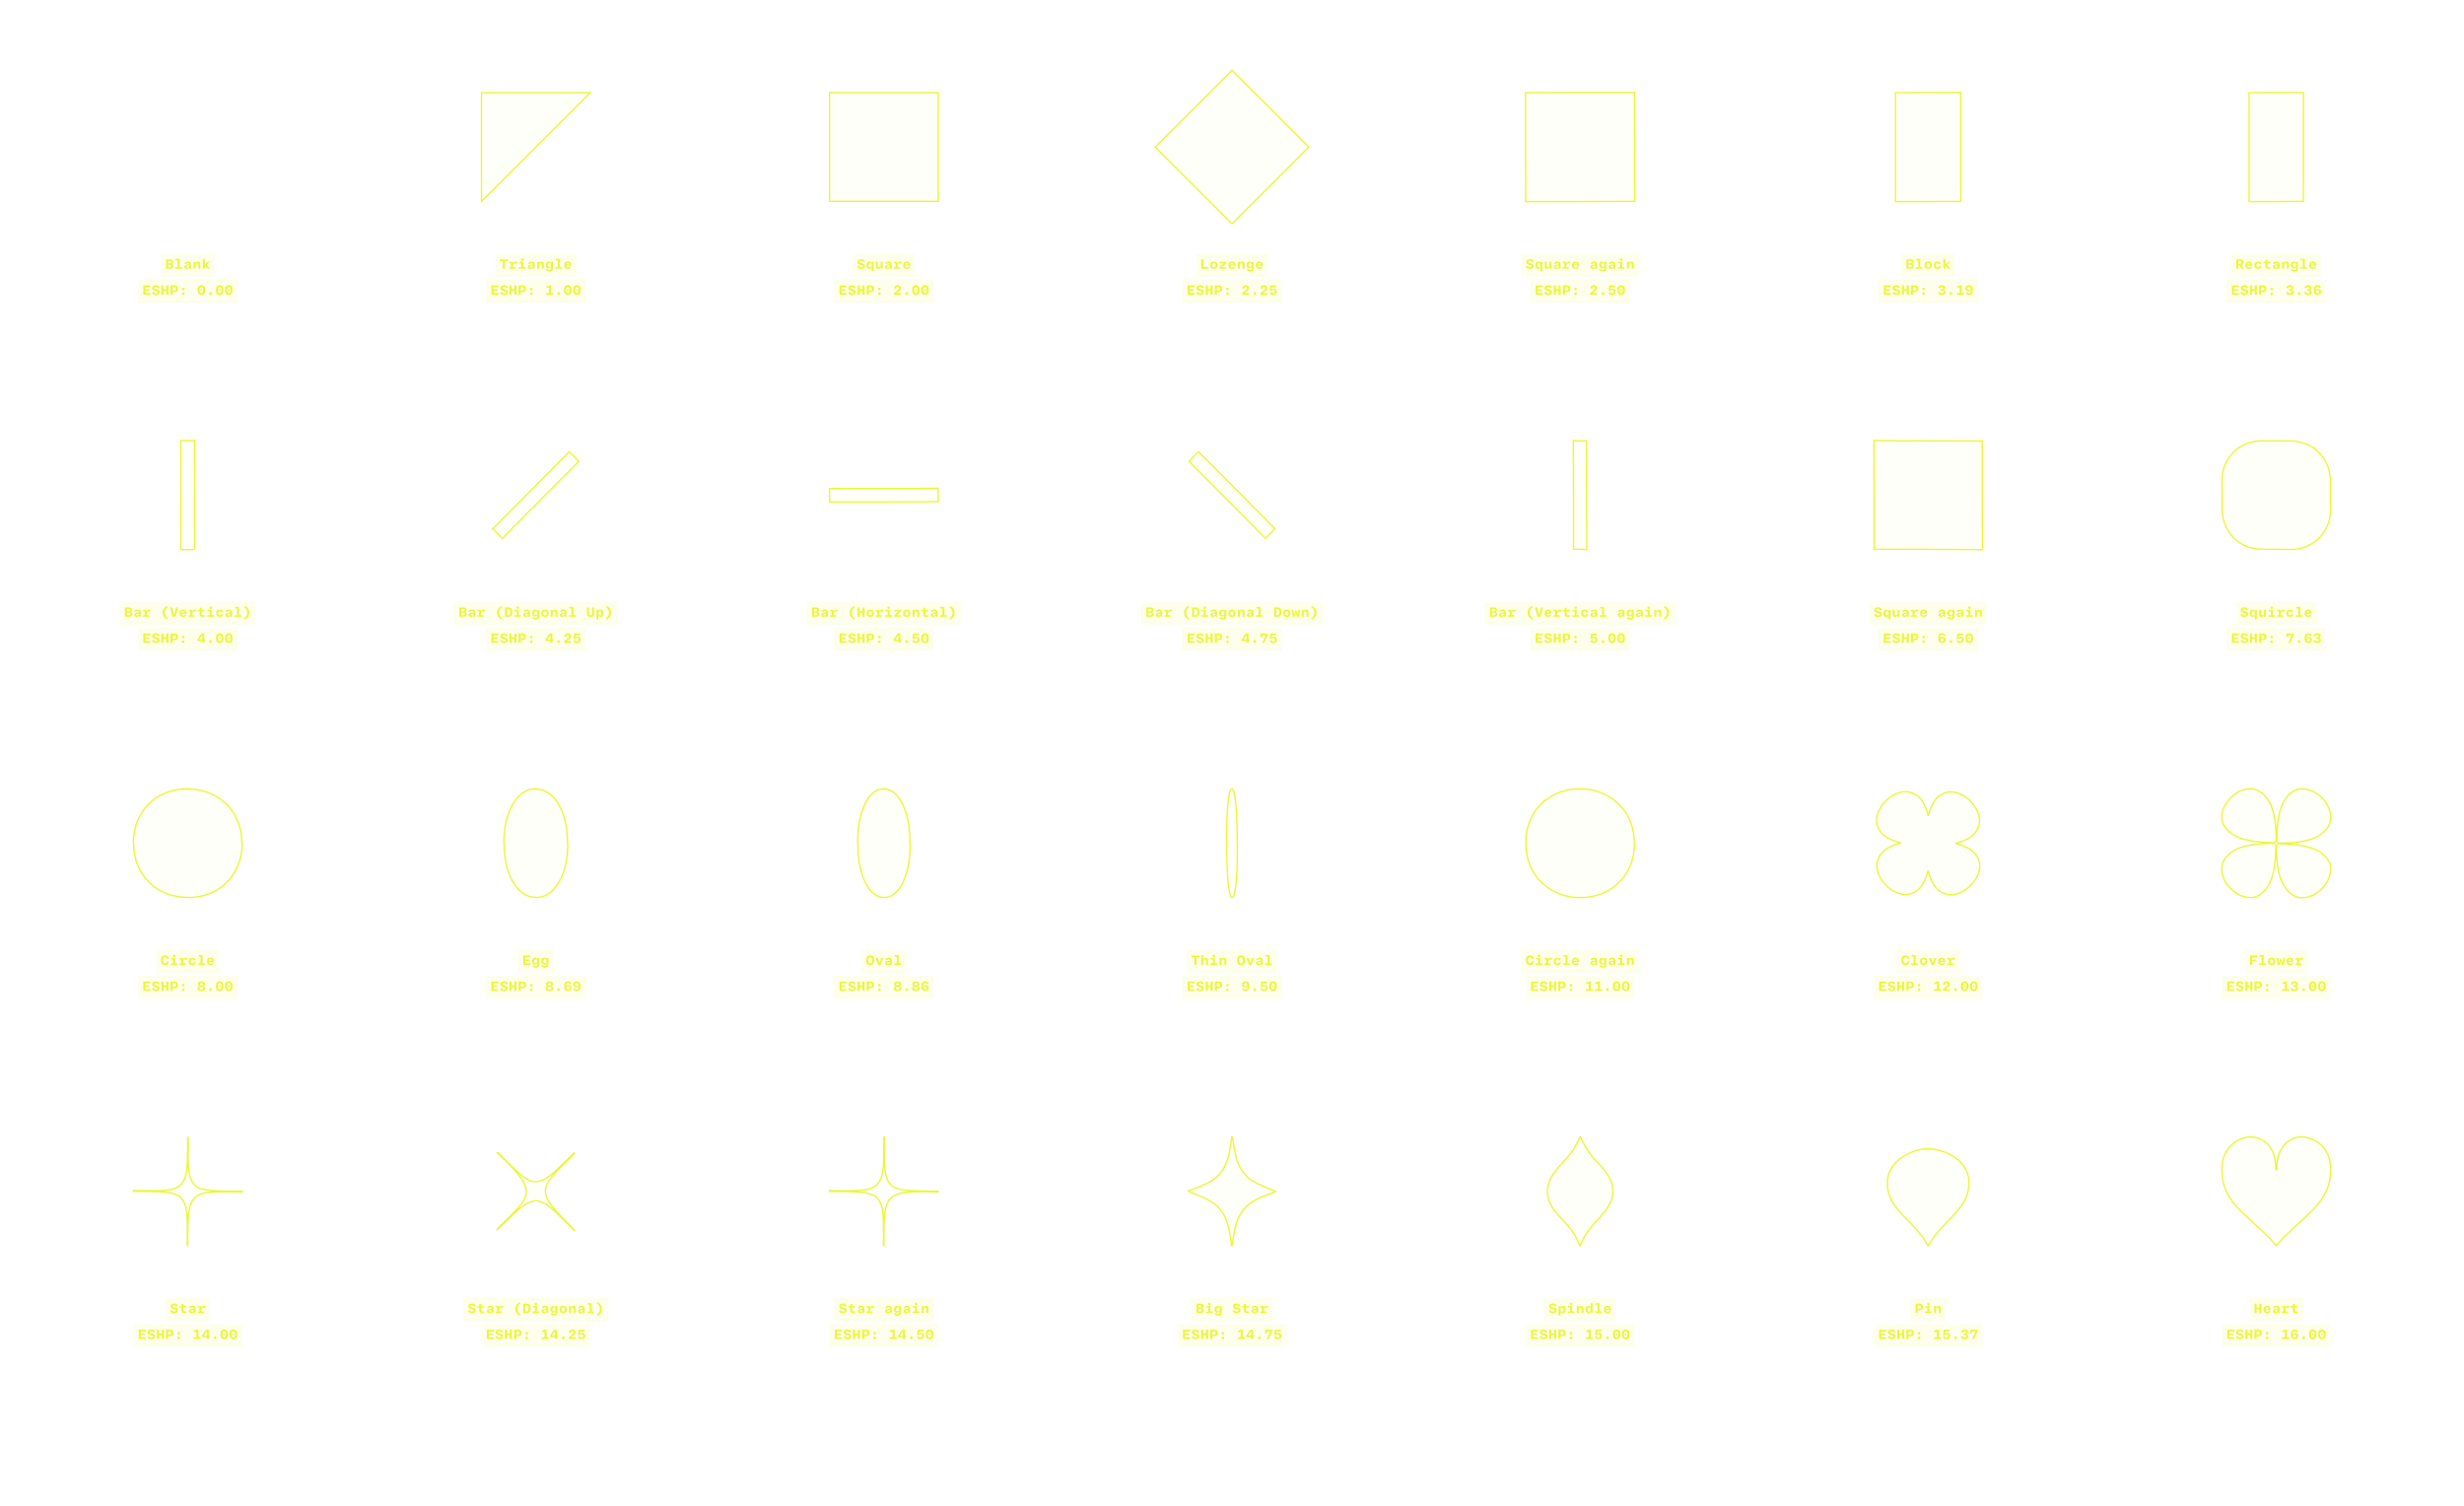 <?xml version='1.0' encoding='UTF-8'?>
<svg xmlns="http://www.w3.org/2000/svg" xmlns:xlink="http://www.w3.org/1999/xlink" width="1800px" height="1100px" viewBox="0 0 1800 1100" x="0px" y="0px" enable-background="new 0 0 1800 1100"><defs><symbol overflow="visible" id="dced0f93a"><path d="M4.88-3.48C5.63-3.63 6-4.18 6-5c0-1.1-.69-1.77-2.3-1.77H.81V0H3.8c1.6 0 2.37-.66 2.37-1.78 0-.97-.53-1.4-1.3-1.53zm-1.36-2.2c.73 0 1.04.27 1.04.9 0 .6-.31.9-1.04.9H2.25v-1.8zm-1.27 4.6v-1.8h1.36c.75 0 1.12.25 1.12.9s-.37.9-1.12.9zm0 0"/></symbol><symbol overflow="visible" id="dced0f93b"><path d="M4.16-7.14H1.17v1.08h1.55v4.98H.92V0h4.96v-1.08H4.16zm0 0"/></symbol><symbol overflow="visible" id="dced0f93c"><path d="M2.63.14c.9 0 1.45-.36 1.75-.89h.1l.13.75h1.16v-3.33c0-1.3-.77-1.89-2.3-1.89-1.64 0-2.24.64-2.4 1.67l1.37.14c.1-.5.34-.76.98-.76.66 0 .94.25.94.81v.27l-1.75.2C1.36-2.75.88-2.22.88-1.34.88-.4 1.52.14 2.63.14zm.5-1c-.55 0-.82-.22-.82-.6 0-.35.22-.56.8-.63l1.25-.16v.34c0 .61-.45 1.05-1.24 1.05zm0 0"/></symbol><symbol overflow="visible" id="dced0f93d"><path d="M2.38 0v-2.64c0-.81.43-1.31 1.17-1.31.64 0 .9.34.9 1.03V0h1.42v-3.31c0-1.16-.51-1.88-1.7-1.88-.95 0-1.45.46-1.72 1.11h-.1l-.15-.97H.94V0zm0 0"/></symbol><symbol overflow="visible" id="dced0f93e"><path d="M4.56-5.05L2.61-2.98H2.5v-4.16H1.08V0H2.5v-2.19h.1L4.56 0h1.64L3.84-2.75l2.22-2.3zm0 0"/></symbol><symbol overflow="visible" id="dced0f93f"><path d="M6.03-6.77H.91V0h5.12v-1.19H2.36v-1.69h3.02v-1.06H2.35v-1.62h3.67zm0 0"/></symbol><symbol overflow="visible" id="dced0f93g"><path d="M3.42.14c1.74 0 2.72-.77 2.72-2.1 0-1.13-.62-1.68-2-1.95l-.97-.18c-.76-.16-1.04-.4-1.04-.88 0-.53.43-.83 1.21-.83.91 0 1.25.3 1.4 1.03L6.1-4.9c-.16-1.3-.99-2-2.77-2-1.7 0-2.62.77-2.62 2.05 0 1.14.72 1.75 1.95 2l1.05.2c.69.13 1 .32 1 .83 0 .56-.47.86-1.25.86-.92 0-1.4-.3-1.53-1.03l-1.4.14c.12 1.31 1.04 2 2.88 2zm0 0"/></symbol><symbol overflow="visible" id="dced0f93h"><path d="M2.3 0v-2.9h2.06V0h1.5v-6.77h-1.5v2.8H2.3v-2.8H.8V0zm0 0"/></symbol><symbol overflow="visible" id="dced0f93i"><path d="M.81-6.77V0H2.3v-1.97h1.34c1.7 0 2.5-.75 2.5-2.23v-.33c0-1.5-.8-2.24-2.44-2.24zm3.85 2.55c0 .84-.35 1.17-1.27 1.17H2.3v-2.6h1.1c.92 0 1.27.3 1.27 1.12zm0 0"/></symbol><symbol overflow="visible" id="dced0f93j"><path d="M3.33-3.31c.56 0 .94-.28.94-.85s-.38-.89-.94-.89c-.56 0-.92.32-.92.9 0 .56.36.84.92.84zm0 3.42c.56 0 .94-.3.94-.86 0-.58-.38-.9-.94-.9-.56 0-.92.32-.92.9 0 .56.36.86.92.86zm0 0"/></symbol><symbol overflow="visible" id="dced0f93l"><path d="M3.33.14C5.09.14 6.08-1 6.08-3.38c0-2.4-.99-3.53-2.75-3.53C1.56-6.9.59-5.78.59-3.37.6-1 1.56.13 3.33.13zm0-1.19c-.94 0-1.25-.72-1.25-2.33 0-1.62.31-2.34 1.25-2.34S4.59-5 4.59-3.38c0 1.61-.32 2.33-1.26 2.33zM3.3-2.69c.42 0 .6-.26.6-.67 0-.39-.18-.66-.6-.66-.4 0-.58.27-.58.66 0 .4.18.67.58.67zm0 0"/></symbol><symbol overflow="visible" id="dced0f93m"><path d="M3.33.08c.54 0 .9-.31.9-.99 0-.67-.36-.98-.9-.98-.55 0-.9.31-.9.98 0 .68.35.99.9.99zm0 0"/></symbol><symbol overflow="visible" id="dced0f93n"><path d="M4.08 0v-5.56H6.3v-1.2H.36v1.2h2.23V0zm0 0"/></symbol><symbol overflow="visible" id="dced0f93o"><path d="M5-3.9c.38 0 .73.06 1.08.15l.15-1.28c-.3-.11-.67-.16-1.01-.16-1.03 0-1.58.53-1.84 1.36h-.11l-.13-1.22H.81v1.08h1.05v2.9H.66V0h4.43v-1.08H3.3v-1.08c0-1.2.5-1.75 1.71-1.75zm0 0"/></symbol><symbol overflow="visible" id="dced0f93p"><path d="M3.44-5.72c.58 0 .94-.3.94-.86 0-.54-.36-.84-.94-.84-.6 0-.96.3-.96.84 0 .56.36.86.96.86zm.73.67H1.2v1.08h1.53v2.9H.95V0h4.88v-1.08H4.17zm0 0"/></symbol><symbol overflow="visible" id="dced0f93q"><path d="M3.31 2.02c1.8 0 2.53-.91 2.53-2.61v-4.46H4.6l-.14.9h-.1c-.2-.54-.68-1.04-1.6-1.04-1.31 0-2.1 1.02-2.1 2.52C.66-1.14 1.4-.2 2.7-.2c.89 0 1.42-.43 1.67-.92h.06v.74c0 .92-.31 1.32-1.1 1.32C2.6.95 2.35.67 2.24.2L.81.34c.14 1.07.92 1.68 2.5 1.68zm-.06-3.18c-.75 0-1.13-.51-1.13-1.5 0-.92.38-1.43 1.13-1.43.8 0 1.19.59 1.19 1.43 0 .86-.4 1.5-1.19 1.5zm0 0"/></symbol><symbol overflow="visible" id="dced0f93r"><path d="M5.86-2.13v-.56c0-1.6-.92-2.53-2.55-2.53-1.64 0-2.6 1.02-2.6 2.7C.7-.8 1.65.14 3.33.14c1.55 0 2.2-.6 2.46-1.53l-1.33-.13c-.13.38-.4.63-1.1.63-.7 0-1.18-.4-1.25-1.23zM3.3-4.17c.75 0 1.13.39 1.17 1.12H2.12c.1-.76.47-1.12 1.2-1.12zm0 0"/></symbol><symbol overflow="visible" id="dced0f93s"><path d="M4.5-6.77H3.12l-1.92.7v1.21L3-5.4v4.2H.92V0h5.14v-1.22H4.5zm0 0"/></symbol><symbol overflow="visible" id="dced0f93t"><path d="M5.83 1.88v-6.93H4.58l-.14.9h-.11A1.63 1.63 0 002.7-5.18c-1.33 0-2.04 1-2.04 2.66C.66-.86 1.4.14 2.8.14c.84 0 1.3-.4 1.54-.95h.07v2.69zM3.3-.98c-.85 0-1.17-.5-1.17-1.55 0-1.02.32-1.53 1.14-1.53.8 0 1.15.6 1.15 1.53 0 .94-.34 1.55-1.12 1.55zm0 0"/></symbol><symbol overflow="visible" id="dced0f93u"><path d="M2.5.14c.9 0 1.44-.42 1.72-1.12h.1l.15.98h1.25v-5.05H4.3v2.67c0 .79-.44 1.29-1.2 1.29-.63 0-.88-.35-.88-1v-2.96H.8v3.3C.8-.58 1.3.15 2.5.15zm0 0"/></symbol><symbol overflow="visible" id="dced0f93v"><path d="M5.77 0v-1.22h-3.2v-.1l1.2-.77c1.1-.7 1.95-1.54 1.95-2.77 0-1.26-.8-2.05-2.4-2.05C1.54-6.9.88-5.86.76-4.53l1.37.12c.08-.8.33-1.36 1.16-1.36.68 0 1 .35 1 .99 0 .73-.63 1.26-1.6 2.06L.73-1.17V0zm0 0"/></symbol><symbol overflow="visible" id="dced0f93w"><path d="M2.4-6.77H.9V0h5.02v-1.19H2.4zm0 0"/></symbol><symbol overflow="visible" id="dced0f93x"><path d="M3.33.14C5.08.14 6-.83 6-2.53 6-4.22 5.08-5.2 3.33-5.2S.66-4.22.66-2.53c0 1.7.92 2.67 2.67 2.67zm0-1.1c-.88 0-1.2-.5-1.2-1.57 0-1.08.32-1.56 1.2-1.56.89 0 1.22.48 1.22 1.56S4.22-.95 3.33-.95zm0 0"/></symbol><symbol overflow="visible" id="dced0f93y"><path d="M5.75 0v-1.06H2.77v-.05l3-2.9v-1.04H1.05v1.07H3.9v.04l-3 2.9V0zm0 0"/></symbol><symbol overflow="visible" id="dced0f93z"><path d="M3.44.14c1.6 0 2.58-.8 2.58-2.36 0-1.53-.83-2.26-2.13-2.26-.8 0-1.28.32-1.58.7h-.1l.24-1.77h3.08v-1.22H1.36l-.44 4h1.2c.27-.35.74-.7 1.35-.7.75 0 1.19.36 1.19 1.25 0 .86-.47 1.27-1.24 1.27-.73 0-1.1-.3-1.26-.88L.8-1.7C.9-.5 1.86.14 3.44.14zm0 0"/></symbol><symbol overflow="visible" id="dced0f93A"><path d="M3.36.14c1.6 0 2.33-.69 2.45-1.92l-1.33-.14c-.09.6-.37.94-1.09.94-.84 0-1.2-.55-1.2-1.52 0-1.05.36-1.58 1.2-1.58.72 0 1 .33 1.1.96l1.32-.13C5.67-4.44 5-5.19 3.34-5.19c-1.65 0-2.6.97-2.6 2.69C.73-.84 1.7.14 3.35.14zm0 0"/></symbol><symbol overflow="visible" id="dced0f93B"><path d="M3.22.14c1.76 0 2.73-.66 2.73-1.94 0-1.15-.86-1.54-1.62-1.57v-.11a1.56 1.56 0 001.44-1.63c0-1.19-.88-1.8-2.5-1.8C1.55-6.9.84-6.09.7-4.94l1.38.13c.1-.63.44-.96 1.17-.96.7 0 1.1.25 1.1.88 0 .69-.5.95-1.37.95H2.5v1.06H3c.95 0 1.52.18 1.52.91 0 .66-.44.97-1.3.97-.85 0-1.2-.31-1.33-.95l-1.36.12C.64-.58 1.47.14 3.22.14zm0 0"/></symbol><symbol overflow="visible" id="dced0f93C"><path d="M3.25-6.9C1.58-6.9.62-6.03.62-4.56c0 1.4.86 2.14 2.22 2.14.91 0 1.44-.39 1.74-.92h.1c0 1.38-.32 2.36-1.48 2.36-.75 0-1.01-.39-1.12-.81l-1.35.17C.93-.59 1.64.14 3.2.14 5.03.14 5.98-1 5.98-3.6c0-2.22-.95-3.3-2.73-3.3zm-.03 1.09c.76 0 1.22.45 1.22 1.22 0 .75-.53 1.21-1.25 1.21-.75 0-1.22-.45-1.22-1.21 0-.8.5-1.22 1.25-1.22zm0 0"/></symbol><symbol overflow="visible" id="dced0f93D"><path d="M4.64-2.53c1-.17 1.5-.9 1.5-2.05 0-1.45-.7-2.19-2.23-2.19H.8V0H2.3v-2.44h.8L4.6 0h1.63zM2.3-5.66h1.25c.8 0 1.12.3 1.12 1.11 0 .8-.34 1.1-1.14 1.1H2.3zm0 0"/></symbol><symbol overflow="visible" id="dced0f93E"><path d="M5.58-3.97v-1.08H3.52v-1.53h-1.3l-.14 1.53H.64v1.08h1.44v1.94C2.08-.58 2.58.1 4.14.1c.61 0 1.17-.1 1.61-.23l-.14-1.11c-.27.09-.66.15-1.06.15-.8 0-1.03-.34-1.03-1.12v-1.77zm0 0"/></symbol><symbol overflow="visible" id="dced0f93F"><path d="M3.44.14C5.1.14 6.06-.75 6.06-2.2c0-1.42-.87-2.16-2.17-2.16-.97 0-1.48.42-1.78.92H2c.02-1.4.32-2.34 1.46-2.34.75 0 1.01.37 1.12.8l1.36-.16c-.18-1.03-.92-1.77-2.48-1.77C1.66-6.9.69-5.77.69-3.16c0 2.24.97 3.3 2.75 3.3zm.01-1.1c-.75 0-1.22-.45-1.22-1.2 0-.76.57-1.21 1.27-1.21.75 0 1.22.43 1.22 1.21 0 .79-.5 1.2-1.27 1.2zm0 0"/></symbol><symbol overflow="visible" id="dced0f93G"><path d="M1.72-2.95c0 2.12.94 3.98 3.39 4.83l.36-.86C3.89.32 3.19-1.14 3.19-2.95c0-1.82.7-3.27 2.28-3.97l-.36-.86a4.75 4.75 0 00-3.4 4.83zm0 0"/></symbol><symbol overflow="visible" id="dced0f93H"><path d="M4.38 0L6.3-6.77H4.83L3.47-1.4h-.14l-1.4-5.36H.35L2.3 0zm0 0"/></symbol><symbol overflow="visible" id="dced0f93I"><path d="M1.19-6.92c1.58.7 2.28 2.15 2.28 3.97 0 1.8-.7 3.26-2.28 3.97l.37.85c2.46-.84 3.4-2.7 3.4-4.82 0-2.13-.94-3.97-3.4-4.83zm0 0"/></symbol><symbol overflow="visible" id="dced0f93J"><path d="M5.36 0v-1.33h.83v-1.12h-.83v-4.32H3.34L.36-2.4v1.08h3.6V0zM1.8-2.56l2.06-3.08h.1v3.19H1.8zm0 0"/></symbol><symbol overflow="visible" id="dced0f93K"><path d="M.81-6.77V0H3.2C5.2 0 6.2-1.08 6.2-3.38c0-2.32-1.01-3.39-2.92-3.39zM2.3-1.16V-5.6h.84c1.08 0 1.56.58 1.56 2.24 0 1.65-.48 2.21-1.56 2.21zm0 0"/></symbol><symbol overflow="visible" id="dced0f93L"><path d="M3.33.14c1.89 0 2.65-.89 2.65-2.73v-4.18H4.5v4.18c0 1.09-.33 1.56-1.17 1.56-.83 0-1.16-.47-1.16-1.56v-4.18H.7v4.18C.69-.75 1.44.14 3.33.14zm0 0"/></symbol><symbol overflow="visible" id="dced0f93M"><path d="M2.36 1.88V.18c0-.37 0-.65-.06-1h.1c.24.57.73.96 1.65.96 1.3 0 2.04-1 2.04-2.67 0-1.66-.7-2.66-2.01-2.66-.92 0-1.38.42-1.66 1.05h-.1l-.15-.9H.94v6.92zM3.48-.98c-.8 0-1.15-.61-1.15-1.55 0-.92.36-1.53 1.15-1.53.83 0 1.16.5 1.16 1.53 0 1.05-.33 1.55-1.16 1.55zm0 0"/></symbol><symbol overflow="visible" id="dced0f93N"><path d="M2.58 0l.73-2.94h.05L4.13 0h1.43l.92-5.05H5.25l-.6 3.53h-.1L3.8-4.44h-.94l-.73 2.92h-.1l-.62-3.53H.17L1.11 0zm0 0"/></symbol><symbol overflow="visible" id="dced0f93O"><path d="M.77-4.17h1.28v-1.4h2.58v.1L2.1 0h1.45l2.49-5.63v-1.14H.77zm0 0"/></symbol><symbol overflow="visible" id="dced0f93P"><path d="M3.38.14c1.8 0 2.59-.86 2.8-2.44l-1.41-.14c-.16.94-.49 1.38-1.36 1.38-1 0-1.43-.74-1.43-2.31 0-1.55.41-2.33 1.41-2.33.86 0 1.2.4 1.36 1.37l1.4-.14C5.98-6 5.2-6.9 3.4-6.9 1.4-6.9.47-5.6.47-3.37c0 2.21.95 3.51 2.9 3.51zm0 0"/></symbol><symbol overflow="visible" id="dced0f93Q"><path d="M3.33.14c1.83 0 2.84-.72 2.84-1.92 0-1.05-.75-1.56-1.53-1.69v-.1c.66-.13 1.3-.56 1.3-1.52 0-1.11-.94-1.82-2.61-1.82-1.66 0-2.61.7-2.61 1.82 0 .95.64 1.37 1.28 1.51v.11c-.73.13-1.52.61-1.52 1.69C.48-.58 1.5.14 3.33.14zm0-4.14c-.72 0-1.19-.31-1.19-.9 0-.66.47-.93 1.19-.93s1.2.27 1.2.92c0 .6-.48.91-1.2.91zm0 3.06c-.85 0-1.4-.33-1.4-1.01 0-.7.55-1.02 1.4-1.02.84 0 1.4.33 1.4 1.02 0 .68-.56 1.01-1.4 1.01zm0 0"/></symbol><symbol overflow="visible" id="dced0f93R"><path d="M3.33.14C5.36.14 6.2-1.08 6.2-3.38S5.36-6.9 3.33-6.9C1.3-6.9.47-5.69.47-3.37c0 2.3.84 3.51 2.86 3.51zM3.3-1.03c-1.03 0-1.33-.84-1.33-2.34 0-1.52.32-2.35 1.35-2.35 1.01 0 1.36.83 1.36 2.34 0 1.5-.36 2.35-1.38 2.35zm0 0"/></symbol><symbol overflow="visible" id="dced0f93S"><path d="M4.2 0l1.9-5.05H4.68L3.45-1.38h-.1L2.12-5.04H.56L2.46 0zm0 0"/></symbol><symbol overflow="visible" id="dced0f93T"><path d="M2.28 0v-2.66c0-.8.45-1.3 1.16-1.3.69 0 .92.38.92 1V0h1.42v-3.31c0-1.16-.51-1.88-1.72-1.88-.92 0-1.4.46-1.67 1.11h-.1v-3.06H.85V0zm0 0"/></symbol><symbol overflow="visible" id="dced0f93U"><path d="M6.1-6.77H.9V0h1.5v-2.67h3.05v-1.06H2.4v-1.83h3.7zm0 0"/></symbol><symbol overflow="visible" id="dced0f93V"><path d="M2.7.14c1 0 1.47-.47 1.72-1.06h.1l.17.92h1.15v-7.14H4.42v2.9h-.1c-.27-.59-.77-.95-1.59-.95-1.37 0-2.14 1-2.14 2.66C.6-.88 1.36.14 2.7.14zm.52-1.12c-.81 0-1.17-.5-1.17-1.55 0-1.03.36-1.53 1.15-1.53.9 0 1.24.6 1.24 1.53 0 .94-.35 1.55-1.22 1.55zm0 0"/></symbol></defs><path d="M117.48 202.29h39.33v-17h-39.33zm0 0" fill="#eaf734" fill-opacity=".1"/><g fill="#eaf734"><use xlink:href="#dced0f93a" x="120.476" y="196.286"/><use xlink:href="#dced0f93b" x="127.143" y="196.286"/><use xlink:href="#dced0f93c" x="133.81" y="196.286"/><use xlink:href="#dced0f93d" x="140.477" y="196.286"/><use xlink:href="#dced0f93e" x="147.144" y="196.286"/></g><path d="M100.8 221.29h72.68v-17H100.8zm0 0" fill="#eaf734" fill-opacity=".1"/><g fill="#eaf734"><use xlink:href="#dced0f93f" x="103.81" y="215.286"/><use xlink:href="#dced0f93g" x="110.477" y="215.286"/><use xlink:href="#dced0f93h" x="117.144" y="215.286"/><use xlink:href="#dced0f93i" x="123.811" y="215.286"/><use xlink:href="#dced0f93j" x="130.478" y="215.286"/><use xlink:href="#dced0f93k" x="137.145" y="215.286"/><use xlink:href="#dced0f93l" x="143.812" y="215.286"/><use xlink:href="#dced0f93m" x="150.479" y="215.286"/><use xlink:href="#dced0f93l" x="157.146" y="215.286"/><use xlink:href="#dced0f93l" x="163.813" y="215.286"/></g><path d="M351.72 147.1l5.71-5.7 73.7-73.7h-79.4zm0 0" fill="#eaf734" fill-opacity=".03"/><path d="M351.72 147.1l5.71-5.7 73.7-73.7h-79.4zm0 0" fill="none" stroke="#eaf734" stroke-miterlimit="10"/><path d="M361.76 202.29h59.33v-17h-59.33zm0 0" fill="#eaf734" fill-opacity=".1"/><g fill="#eaf734"><use xlink:href="#dced0f93n" x="364.762" y="196.286"/><use xlink:href="#dced0f93o" x="371.429" y="196.286"/><use xlink:href="#dced0f93p" x="378.096" y="196.286"/><use xlink:href="#dced0f93c" x="384.763" y="196.286"/><use xlink:href="#dced0f93d" x="391.43" y="196.286"/><use xlink:href="#dced0f93q" x="398.097" y="196.286"/><use xlink:href="#dced0f93b" x="404.764" y="196.286"/><use xlink:href="#dced0f93r" x="411.431" y="196.286"/></g><path d="M355.1 221.29h72.66v-17H355.1zm0 0" fill="#eaf734" fill-opacity=".1"/><g fill="#eaf734"><use xlink:href="#dced0f93f" x="358.095" y="215.286"/><use xlink:href="#dced0f93g" x="364.762" y="215.286"/><use xlink:href="#dced0f93h" x="371.429" y="215.286"/><use xlink:href="#dced0f93i" x="378.096" y="215.286"/><use xlink:href="#dced0f93j" x="384.763" y="215.286"/><use xlink:href="#dced0f93k" x="391.43" y="215.286"/><use xlink:href="#dced0f93s" x="398.097" y="215.286"/><use xlink:href="#dced0f93m" x="404.764" y="215.286"/><use xlink:href="#dced0f93l" x="411.431" y="215.286"/><use xlink:href="#dced0f93l" x="418.098" y="215.286"/></g><path d="M606 147.1h79.42V67.7h-79.41zm0 0" fill="#eaf734" fill-opacity=".03" stroke="#eaf734" stroke-miterlimit="10"/><path d="M622.71 202.29h46v-17h-46zm0 0" fill="#eaf734" fill-opacity=".1"/><g fill="#eaf734"><use xlink:href="#dced0f93g" x="625.714" y="196.286"/><use xlink:href="#dced0f93t" x="632.381" y="196.286"/><use xlink:href="#dced0f93u" x="639.048" y="196.286"/><use xlink:href="#dced0f93c" x="645.715" y="196.286"/><use xlink:href="#dced0f93o" x="652.382" y="196.286"/><use xlink:href="#dced0f93r" x="659.049" y="196.286"/></g><path d="M609.38 221.29h72.67v-17h-72.67zm0 0" fill="#eaf734" fill-opacity=".1"/><g fill="#eaf734"><use xlink:href="#dced0f93f" x="612.381" y="215.286"/><use xlink:href="#dced0f93g" x="619.048" y="215.286"/><use xlink:href="#dced0f93h" x="625.715" y="215.286"/><use xlink:href="#dced0f93i" x="632.382" y="215.286"/><use xlink:href="#dced0f93j" x="639.049" y="215.286"/><use xlink:href="#dced0f93k" x="645.716" y="215.286"/><use xlink:href="#dced0f93v" x="652.383" y="215.286"/><use xlink:href="#dced0f93m" x="659.05" y="215.286"/><use xlink:href="#dced0f93l" x="665.717" y="215.286"/><use xlink:href="#dced0f93l" x="672.384" y="215.286"/></g><path d="M900 163.49l28.04-28.04 28.05-28.05A7092.71 7092.71 0 00900 51.32l-56.09 56.08zm0 0" fill="#eaf734" fill-opacity=".03" stroke="#eaf734" stroke-miterlimit="10"/><path d="M873.67 202.29h52.66v-17h-52.66zm0 0" fill="#eaf734" fill-opacity=".1"/><g fill="#eaf734"><use xlink:href="#dced0f93w" x="876.667" y="196.286"/><use xlink:href="#dced0f93x" x="883.334" y="196.286"/><use xlink:href="#dced0f93y" x="890.001" y="196.286"/><use xlink:href="#dced0f93r" x="896.668" y="196.286"/><use xlink:href="#dced0f93d" x="903.335" y="196.286"/><use xlink:href="#dced0f93q" x="910.002" y="196.286"/><use xlink:href="#dced0f93r" x="916.669" y="196.286"/></g><path d="M863.67 221.29h72.66v-17h-72.66zm0 0" fill="#eaf734" fill-opacity=".1"/><g fill="#eaf734"><use xlink:href="#dced0f93f" x="866.667" y="215.286"/><use xlink:href="#dced0f93g" x="873.334" y="215.286"/><use xlink:href="#dced0f93h" x="880.001" y="215.286"/><use xlink:href="#dced0f93i" x="886.668" y="215.286"/><use xlink:href="#dced0f93j" x="893.335" y="215.286"/><use xlink:href="#dced0f93k" x="900.002" y="215.286"/><use xlink:href="#dced0f93v" x="906.669" y="215.286"/><use xlink:href="#dced0f93m" x="913.336" y="215.286"/><use xlink:href="#dced0f93v" x="920.003" y="215.286"/><use xlink:href="#dced0f93z" x="926.67" y="215.286"/></g><path d="M1194.16 147.1v-39.7c0-12.24-.06-25.53-.17-39.87h-39.7c-11.91 0-25.2.06-39.88.17v39.7c0 12.24.06 25.54.17 39.87h39.7c11.92 0 25.2-.05 39.88-.16zm0 0" fill="#eaf734" fill-opacity=".03"/><path d="M1194.16 147.1v-39.7c0-12.24-.06-25.53-.17-39.87h-39.7c-11.91 0-25.2.06-39.88.17v39.7c0 12.24.06 25.54.17 39.87h39.7c11.92 0 25.2-.05 39.88-.16zm0 0" fill="none" stroke="#eaf734" stroke-miterlimit="10"/><path d="M1111.29 202.29h86v-17h-86zm0 0" fill="#eaf734" fill-opacity=".1"/><g fill="#eaf734"><use xlink:href="#dced0f93g" x="1114.286" y="196.286"/><use xlink:href="#dced0f93t" x="1120.953" y="196.286"/><use xlink:href="#dced0f93u" x="1127.62" y="196.286"/><use xlink:href="#dced0f93c" x="1134.287" y="196.286"/><use xlink:href="#dced0f93o" x="1140.954" y="196.286"/><use xlink:href="#dced0f93r" x="1147.621" y="196.286"/><use xlink:href="#dced0f93k" x="1154.288" y="196.286"/><use xlink:href="#dced0f93c" x="1160.955" y="196.286"/><use xlink:href="#dced0f93q" x="1167.622" y="196.286"/><use xlink:href="#dced0f93c" x="1174.289" y="196.286"/><use xlink:href="#dced0f93p" x="1180.956" y="196.286"/><use xlink:href="#dced0f93d" x="1187.623" y="196.286"/></g><path d="M1117.95 221.29h72.67v-17h-72.67zm0 0" fill="#eaf734" fill-opacity=".1"/><g fill="#eaf734"><use xlink:href="#dced0f93f" x="1120.953" y="215.286"/><use xlink:href="#dced0f93g" x="1127.62" y="215.286"/><use xlink:href="#dced0f93h" x="1134.287" y="215.286"/><use xlink:href="#dced0f93i" x="1140.954" y="215.286"/><use xlink:href="#dced0f93j" x="1147.621" y="215.286"/><use xlink:href="#dced0f93k" x="1154.288" y="215.286"/><use xlink:href="#dced0f93v" x="1160.955" y="215.286"/><use xlink:href="#dced0f93m" x="1167.622" y="215.286"/><use xlink:href="#dced0f93z" x="1174.289" y="215.286"/><use xlink:href="#dced0f93l" x="1180.956" y="215.286"/></g><path d="M1432.4 147.1V67.54h-23.75c-7.11 0-15.08.06-23.9.17v79.57h23.9c7.12 0 15.03-.05 23.74-.16zm0 0" fill="#eaf734" fill-opacity=".03"/><path d="M1432.4 147.1V67.54h-23.75c-7.11 0-15.08.06-23.9.17v79.57h23.9c7.12 0 15.03-.05 23.74-.16zm0 0" fill="none" stroke="#eaf734" stroke-miterlimit="10"/><path d="M1388.9 202.29h39.34v-17h-39.33zm0 0" fill="#eaf734" fill-opacity=".1"/><g fill="#eaf734"><use xlink:href="#dced0f93a" x="1391.904" y="196.286"/><use xlink:href="#dced0f93b" x="1398.571" y="196.286"/><use xlink:href="#dced0f93x" x="1405.238" y="196.286"/><use xlink:href="#dced0f93A" x="1411.905" y="196.286"/><use xlink:href="#dced0f93e" x="1418.572" y="196.286"/></g><path d="M1372.24 221.29h72.67v-17h-72.67zm0 0" fill="#eaf734" fill-opacity=".1"/><g fill="#eaf734"><use xlink:href="#dced0f93f" x="1375.238" y="215.286"/><use xlink:href="#dced0f93g" x="1381.905" y="215.286"/><use xlink:href="#dced0f93h" x="1388.572" y="215.286"/><use xlink:href="#dced0f93i" x="1395.239" y="215.286"/><use xlink:href="#dced0f93j" x="1401.906" y="215.286"/><use xlink:href="#dced0f93k" x="1408.573" y="215.286"/><use xlink:href="#dced0f93B" x="1415.24" y="215.286"/><use xlink:href="#dced0f93m" x="1421.907" y="215.286"/><use xlink:href="#dced0f93s" x="1428.574" y="215.286"/><use xlink:href="#dced0f93C" x="1435.241" y="215.286"/></g><path d="M1682.71 147.1V67.54h-19.77c-5.9 0-12.55.06-19.94.17v79.57h19.86c5.95 0 12.57-.05 19.85-.16zm0 0" fill="#eaf734" fill-opacity=".03"/><path d="M1682.71 147.1V67.54h-19.77c-5.9 0-12.55.06-19.94.17v79.57h19.86c5.95 0 12.57-.05 19.85-.16zm0 0" fill="none" stroke="#eaf734" stroke-miterlimit="10"/><path d="M1629.86 202.29h66v-17h-66zm0 0" fill="#eaf734" fill-opacity=".1"/><g fill="#eaf734"><use xlink:href="#dced0f93D" x="1632.857" y="196.286"/><use xlink:href="#dced0f93r" x="1639.524" y="196.286"/><use xlink:href="#dced0f93A" x="1646.191" y="196.286"/><use xlink:href="#dced0f93E" x="1652.858" y="196.286"/><use xlink:href="#dced0f93c" x="1659.525" y="196.286"/><use xlink:href="#dced0f93d" x="1666.192" y="196.286"/><use xlink:href="#dced0f93q" x="1672.859" y="196.286"/><use xlink:href="#dced0f93b" x="1679.526" y="196.286"/><use xlink:href="#dced0f93r" x="1686.193" y="196.286"/></g><path d="M1626.52 221.29h72.67v-17h-72.67zm0 0" fill="#eaf734" fill-opacity=".1"/><g fill="#eaf734"><use xlink:href="#dced0f93f" x="1629.524" y="215.286"/><use xlink:href="#dced0f93g" x="1636.191" y="215.286"/><use xlink:href="#dced0f93h" x="1642.858" y="215.286"/><use xlink:href="#dced0f93i" x="1649.525" y="215.286"/><use xlink:href="#dced0f93j" x="1656.192" y="215.286"/><use xlink:href="#dced0f93k" x="1662.859" y="215.286"/><use xlink:href="#dced0f93B" x="1669.526" y="215.286"/><use xlink:href="#dced0f93m" x="1676.193" y="215.286"/><use xlink:href="#dced0f93B" x="1682.86" y="215.286"/><use xlink:href="#dced0f93F" x="1689.527" y="215.286"/></g><path d="M142.27 401.4c-.11-14.23-.14-27.47-.08-39.71a3312 3312 0 00-.08-39.87h-4.88c-1.5 0-3.23.05-5.21.16.1 14.23.13 27.47.08 39.7-.06 12.25-.03 25.54.08 39.88h5.05c1.48 0 3.17-.06 5.04-.17zm0 0" fill="#eaf734" fill-opacity=".03" stroke="#eaf734" stroke-miterlimit="10"/><path d="M87.48 456.57h99.33v-17H87.48zm0 0" fill="#eaf734" fill-opacity=".1"/><g fill="#eaf734"><use xlink:href="#dced0f93a" x="90.476" y="450.571"/><use xlink:href="#dced0f93c" x="97.143" y="450.571"/><use xlink:href="#dced0f93o" x="103.81" y="450.571"/><use xlink:href="#dced0f93k" x="110.477" y="450.571"/><use xlink:href="#dced0f93G" x="117.144" y="450.571"/><use xlink:href="#dced0f93H" x="123.811" y="450.571"/><use xlink:href="#dced0f93r" x="130.478" y="450.571"/><use xlink:href="#dced0f93o" x="137.145" y="450.571"/><use xlink:href="#dced0f93E" x="143.812" y="450.571"/><use xlink:href="#dced0f93p" x="150.479" y="450.571"/><use xlink:href="#dced0f93A" x="157.146" y="450.571"/><use xlink:href="#dced0f93c" x="163.813" y="450.571"/><use xlink:href="#dced0f93b" x="170.48" y="450.571"/><use xlink:href="#dced0f93I" x="177.147" y="450.571"/></g><path d="M100.8 475.57h72.68v-17H100.8zm0 0" fill="#eaf734" fill-opacity=".1"/><g fill="#eaf734"><use xlink:href="#dced0f93f" x="103.81" y="469.571"/><use xlink:href="#dced0f93g" x="110.477" y="469.571"/><use xlink:href="#dced0f93h" x="117.144" y="469.571"/><use xlink:href="#dced0f93i" x="123.811" y="469.571"/><use xlink:href="#dced0f93j" x="130.478" y="469.571"/><use xlink:href="#dced0f93k" x="137.145" y="469.571"/><use xlink:href="#dced0f93J" x="143.812" y="469.571"/><use xlink:href="#dced0f93m" x="150.479" y="469.571"/><use xlink:href="#dced0f93l" x="157.146" y="469.571"/><use xlink:href="#dced0f93l" x="163.813" y="469.571"/></g><path d="M394.98 365.08c8.66-8.55 17.96-17.9 27.88-28.04a178.98 178.98 0 01-3.39-3.48 48.35 48.35 0 00-3.72-3.47 3576.37 3576.37 0 01-27.8 28.12c-8.6 8.6-17.92 17.98-27.95 28.13a205.1 205.1 0 013.39 3.47 46.9 46.9 0 003.72 3.48 1746.77 1746.77 0 0127.87-28.2zm0 0" fill="#eaf734" fill-opacity=".03" stroke="#eaf734" stroke-miterlimit="10"/><path d="M331.76 456.57H451.1v-17H331.76zm0 0" fill="#eaf734" fill-opacity=".1"/><g fill="#eaf734"><use xlink:href="#dced0f93a" x="334.762" y="450.571"/><use xlink:href="#dced0f93c" x="341.429" y="450.571"/><use xlink:href="#dced0f93o" x="348.096" y="450.571"/><use xlink:href="#dced0f93k" x="354.763" y="450.571"/><use xlink:href="#dced0f93G" x="361.43" y="450.571"/><use xlink:href="#dced0f93K" x="368.097" y="450.571"/><use xlink:href="#dced0f93p" x="374.764" y="450.571"/><use xlink:href="#dced0f93c" x="381.431" y="450.571"/><use xlink:href="#dced0f93q" x="388.098" y="450.571"/><use xlink:href="#dced0f93x" x="394.765" y="450.571"/><use xlink:href="#dced0f93d" x="401.432" y="450.571"/><use xlink:href="#dced0f93c" x="408.099" y="450.571"/><use xlink:href="#dced0f93b" x="414.766" y="450.571"/><use xlink:href="#dced0f93k" x="421.433" y="450.571"/><use xlink:href="#dced0f93L" x="428.1" y="450.571"/><use xlink:href="#dced0f93M" x="434.767" y="450.571"/><use xlink:href="#dced0f93I" x="441.434" y="450.571"/></g><path d="M355.1 475.57h72.66v-17H355.1zm0 0" fill="#eaf734" fill-opacity=".1"/><g fill="#eaf734"><use xlink:href="#dced0f93f" x="358.095" y="469.571"/><use xlink:href="#dced0f93g" x="364.762" y="469.571"/><use xlink:href="#dced0f93h" x="371.429" y="469.571"/><use xlink:href="#dced0f93i" x="378.096" y="469.571"/><use xlink:href="#dced0f93j" x="384.763" y="469.571"/><use xlink:href="#dced0f93k" x="391.43" y="469.571"/><use xlink:href="#dced0f93J" x="398.097" y="469.571"/><use xlink:href="#dced0f93m" x="404.764" y="469.571"/><use xlink:href="#dced0f93v" x="411.431" y="469.571"/><use xlink:href="#dced0f93z" x="418.098" y="469.571"/></g><path d="M685.42 366.49v-4.97c0-1.54-.06-3.14-.17-4.8-14.11.12-27.3.14-39.54.09-12.24-.06-25.47-.03-39.7.08v4.8c0 1.54.05 3.2.16 4.96h39.54c12.25 0 25.48-.05 39.71-.16zm0 0" fill="#eaf734" fill-opacity=".03"/><path d="M685.42 366.49v-4.97c0-1.54-.06-3.14-.17-4.8-14.11.12-27.3.14-39.54.09-12.24-.06-25.47-.03-39.7.08v4.8c0 1.54.05 3.2.17 4.96h39.53c12.25 0 25.48-.05 39.71-.16zm0 0" fill="none" stroke="#eaf734" stroke-miterlimit="10"/><path d="M589.38 456.57h112.67v-17H589.38zm0 0" fill="#eaf734" fill-opacity=".1"/><g fill="#eaf734"><use xlink:href="#dced0f93a" x="592.381" y="450.571"/><use xlink:href="#dced0f93c" x="599.048" y="450.571"/><use xlink:href="#dced0f93o" x="605.715" y="450.571"/><use xlink:href="#dced0f93k" x="612.382" y="450.571"/><use xlink:href="#dced0f93G" x="619.049" y="450.571"/><use xlink:href="#dced0f93h" x="625.716" y="450.571"/><use xlink:href="#dced0f93x" x="632.383" y="450.571"/><use xlink:href="#dced0f93o" x="639.05" y="450.571"/><use xlink:href="#dced0f93p" x="645.717" y="450.571"/><use xlink:href="#dced0f93y" x="652.384" y="450.571"/><use xlink:href="#dced0f93x" x="659.051" y="450.571"/><use xlink:href="#dced0f93d" x="665.718" y="450.571"/><use xlink:href="#dced0f93E" x="672.385" y="450.571"/><use xlink:href="#dced0f93c" x="679.052" y="450.571"/><use xlink:href="#dced0f93b" x="685.719" y="450.571"/><use xlink:href="#dced0f93I" x="692.386" y="450.571"/></g><path d="M609.38 475.57h72.67v-17h-72.67zm0 0" fill="#eaf734" fill-opacity=".1"/><g fill="#eaf734"><use xlink:href="#dced0f93f" x="612.381" y="469.571"/><use xlink:href="#dced0f93g" x="619.048" y="469.571"/><use xlink:href="#dced0f93h" x="625.715" y="469.571"/><use xlink:href="#dced0f93i" x="632.382" y="469.571"/><use xlink:href="#dced0f93j" x="639.049" y="469.571"/><use xlink:href="#dced0f93k" x="645.716" y="469.571"/><use xlink:href="#dced0f93J" x="652.383" y="469.571"/><use xlink:href="#dced0f93m" x="659.05" y="469.571"/><use xlink:href="#dced0f93z" x="665.717" y="469.571"/><use xlink:href="#dced0f93l" x="672.384" y="469.571"/></g><path d="M928.13 389.73c.99-1.05 2.09-2.18 3.3-3.39a3528.4 3528.4 0 00-27.96-28.29l-27.95-27.96a76.05 76.05 0 00-3.65 3.56c-.99 1.05-2.09 2.17-3.3 3.39a7097.07 7097.07 0 0028.04 28.2c8.66 8.66 17.95 18.01 27.87 28.05a77.97 77.97 0 003.64-3.56zm0 0" fill="#eaf734" fill-opacity=".03" stroke="#eaf734" stroke-miterlimit="10"/><path d="M833.67 456.57h132.66v-17H833.67zm0 0" fill="#eaf734" fill-opacity=".1"/><g fill="#eaf734"><use xlink:href="#dced0f93a" x="836.667" y="450.571"/><use xlink:href="#dced0f93c" x="843.334" y="450.571"/><use xlink:href="#dced0f93o" x="850.001" y="450.571"/><use xlink:href="#dced0f93k" x="856.668" y="450.571"/><use xlink:href="#dced0f93G" x="863.335" y="450.571"/><use xlink:href="#dced0f93K" x="870.002" y="450.571"/><use xlink:href="#dced0f93p" x="876.669" y="450.571"/><use xlink:href="#dced0f93c" x="883.336" y="450.571"/><use xlink:href="#dced0f93q" x="890.003" y="450.571"/><use xlink:href="#dced0f93x" x="896.67" y="450.571"/><use xlink:href="#dced0f93d" x="903.337" y="450.571"/><use xlink:href="#dced0f93c" x="910.004" y="450.571"/><use xlink:href="#dced0f93b" x="916.671" y="450.571"/><use xlink:href="#dced0f93k" x="923.338" y="450.571"/><use xlink:href="#dced0f93K" x="930.005" y="450.571"/><use xlink:href="#dced0f93x" x="936.672" y="450.571"/><use xlink:href="#dced0f93N" x="943.339" y="450.571"/><use xlink:href="#dced0f93d" x="950.006" y="450.571"/><use xlink:href="#dced0f93I" x="956.673" y="450.571"/></g><path d="M863.67 475.57h72.66v-17h-72.66zm0 0" fill="#eaf734" fill-opacity=".1"/><g fill="#eaf734"><use xlink:href="#dced0f93f" x="866.667" y="469.571"/><use xlink:href="#dced0f93g" x="873.334" y="469.571"/><use xlink:href="#dced0f93h" x="880.001" y="469.571"/><use xlink:href="#dced0f93i" x="886.668" y="469.571"/><use xlink:href="#dced0f93j" x="893.335" y="469.571"/><use xlink:href="#dced0f93k" x="900.002" y="469.571"/><use xlink:href="#dced0f93J" x="906.669" y="469.571"/><use xlink:href="#dced0f93m" x="913.336" y="469.571"/><use xlink:href="#dced0f93O" x="920.003" y="469.571"/><use xlink:href="#dced0f93z" x="926.67" y="469.571"/></g><path d="M1159 361.69c-.05-12.24-.03-25.42.09-39.54a127 127 0 01-4.8-.08c-1.44-.06-3.1-.14-4.97-.25.11 14.34.17 27.63.17 39.87v39.54a131.82 131.82 0 019.76.33c-.1-14.34-.2-27.63-.25-39.87zm0 0" fill="#eaf734" fill-opacity=".03"/><path d="M1159 361.69c-.05-12.24-.03-25.42.08-39.54-1.76 0-3.36-.03-4.8-.08-1.43-.06-3.08-.14-4.96-.25.11 14.34.17 27.63.17 39.87v39.54a132.04 132.04 0 019.76.33c-.1-14.34-.2-27.63-.25-39.87zm0 0" fill="none" stroke="#eaf734" stroke-miterlimit="10"/><path d="M1084.62 456.57h139.33v-17h-139.33zm0 0" fill="#eaf734" fill-opacity=".1"/><g fill="#eaf734"><use xlink:href="#dced0f93a" x="1087.619" y="450.571"/><use xlink:href="#dced0f93c" x="1094.286" y="450.571"/><use xlink:href="#dced0f93o" x="1100.953" y="450.571"/><use xlink:href="#dced0f93k" x="1107.62" y="450.571"/><use xlink:href="#dced0f93G" x="1114.287" y="450.571"/><use xlink:href="#dced0f93H" x="1120.954" y="450.571"/><use xlink:href="#dced0f93r" x="1127.621" y="450.571"/><use xlink:href="#dced0f93o" x="1134.288" y="450.571"/><use xlink:href="#dced0f93E" x="1140.955" y="450.571"/><use xlink:href="#dced0f93p" x="1147.622" y="450.571"/><use xlink:href="#dced0f93A" x="1154.289" y="450.571"/><use xlink:href="#dced0f93c" x="1160.956" y="450.571"/><use xlink:href="#dced0f93b" x="1167.623" y="450.571"/><use xlink:href="#dced0f93k" x="1174.29" y="450.571"/><use xlink:href="#dced0f93c" x="1180.957" y="450.571"/><use xlink:href="#dced0f93q" x="1187.624" y="450.571"/><use xlink:href="#dced0f93c" x="1194.291" y="450.571"/><use xlink:href="#dced0f93p" x="1200.958" y="450.571"/><use xlink:href="#dced0f93d" x="1207.625" y="450.571"/><use xlink:href="#dced0f93I" x="1214.292" y="450.571"/></g><path d="M1117.95 475.57h72.67v-17h-72.67zm0 0" fill="#eaf734" fill-opacity=".1"/><g fill="#eaf734"><use xlink:href="#dced0f93f" x="1120.953" y="469.571"/><use xlink:href="#dced0f93g" x="1127.62" y="469.571"/><use xlink:href="#dced0f93h" x="1134.287" y="469.571"/><use xlink:href="#dced0f93i" x="1140.954" y="469.571"/><use xlink:href="#dced0f93j" x="1147.621" y="469.571"/><use xlink:href="#dced0f93k" x="1154.288" y="469.571"/><use xlink:href="#dced0f93z" x="1160.955" y="469.571"/><use xlink:href="#dced0f93m" x="1167.622" y="469.571"/><use xlink:href="#dced0f93l" x="1174.289" y="469.571"/><use xlink:href="#dced0f93l" x="1180.956" y="469.571"/></g><path d="M1448.11 361.6v-39.45a8926.04 8926.04 0 01-79.24-.33c.1 14.45.16 27.77.16 39.95v39.46a8928.6 8928.6 0 0179.25.33c-.11-14.45-.17-27.77-.17-39.95zm0 0" fill="#eaf734" fill-opacity=".03"/><path d="M1448.11 361.6v-39.45a8926.05 8926.05 0 01-79.25-.33c.12 14.45.17 27.77.17 39.95v39.46a8928.6 8928.6 0 0179.25.33c-.11-14.45-.17-27.77-.17-39.95zm0 0" fill="none" stroke="#eaf734" stroke-miterlimit="10"/><path d="M1365.57 456.57h86v-17h-86zm0 0" fill="#eaf734" fill-opacity=".1"/><g fill="#eaf734"><use xlink:href="#dced0f93g" x="1368.571" y="450.571"/><use xlink:href="#dced0f93t" x="1375.238" y="450.571"/><use xlink:href="#dced0f93u" x="1381.905" y="450.571"/><use xlink:href="#dced0f93c" x="1388.572" y="450.571"/><use xlink:href="#dced0f93o" x="1395.239" y="450.571"/><use xlink:href="#dced0f93r" x="1401.906" y="450.571"/><use xlink:href="#dced0f93k" x="1408.573" y="450.571"/><use xlink:href="#dced0f93c" x="1415.24" y="450.571"/><use xlink:href="#dced0f93q" x="1421.907" y="450.571"/><use xlink:href="#dced0f93c" x="1428.574" y="450.571"/><use xlink:href="#dced0f93p" x="1435.241" y="450.571"/><use xlink:href="#dced0f93d" x="1441.908" y="450.571"/></g><path d="M1372.24 475.57h72.67v-17h-72.67zm0 0" fill="#eaf734" fill-opacity=".1"/><g fill="#eaf734"><use xlink:href="#dced0f93f" x="1375.238" y="469.571"/><use xlink:href="#dced0f93g" x="1381.905" y="469.571"/><use xlink:href="#dced0f93h" x="1388.572" y="469.571"/><use xlink:href="#dced0f93i" x="1395.239" y="469.571"/><use xlink:href="#dced0f93j" x="1401.906" y="469.571"/><use xlink:href="#dced0f93k" x="1408.573" y="469.571"/><use xlink:href="#dced0f93F" x="1415.24" y="469.571"/><use xlink:href="#dced0f93m" x="1421.907" y="469.571"/><use xlink:href="#dced0f93z" x="1428.574" y="469.571"/><use xlink:href="#dced0f93l" x="1435.241" y="469.571"/></g><path d="M1680.97 400.4c2.6-.66 5-1.6 7.2-2.81a25.2 25.2 0 005.95-4.55 30.42 30.42 0 004.56-6.04c1.27-2.2 2.23-4.6 2.89-7.2.66-2.59 1-5.32 1-8.18-.12-3.64-.17-6.95-.17-9.93v-9.6c0-2.97-.33-5.76-1-8.35-.66-2.6-1.62-5-2.89-7.2a30.42 30.42 0 00-4.55-6.04 25.15 25.15 0 00-5.96-4.55 30.78 30.78 0 00-7.2-2.8c-2.59-.67-5.37-1-8.35-1-3.41 0-6.64-.03-9.68-.08-3.03-.06-6.25-.09-9.67-.09-2.98 0-5.77.33-8.36 1-2.6.66-4.99 1.6-7.2 2.8a24.97 24.97 0 00-5.95 4.56 30.4 30.4 0 00-4.55 6.04 28.4 28.4 0 00-2.9 7.2c-.66 2.58-.99 5.31-.99 8.18.11 3.64.17 6.95.17 9.93v9.6c0 2.97.33 5.76.99 8.35a28.73 28.73 0 002.9 7.2 30.42 30.42 0 004.54 6.04 25.15 25.15 0 005.96 4.55c2.2 1.2 4.6 2.14 7.2 2.8 2.59.67 5.38 1 8.35 1 3.42 0 6.65.03 9.68.08 3.03.06 6.26.08 9.68.08 2.98 0 5.76-.33 8.35-.99zm0 0" fill="#eaf734" fill-opacity=".03"/><path d="M1680.97 400.4c2.6-.66 5-1.6 7.2-2.81 2.2-1.22 4.19-2.73 5.95-4.55a30.42 30.42 0 004.56-6.04c1.27-2.2 2.23-4.6 2.89-7.2.66-2.59 1-5.32 1-8.18-.12-3.64-.17-6.95-.17-9.93v-9.6c0-2.97-.33-5.76-1-8.35-.66-2.6-1.62-5-2.9-7.2a30.26 30.26 0 00-4.54-6.04 25.15 25.15 0 00-5.96-4.55 30.78 30.78 0 00-7.2-2.8c-2.59-.67-5.37-1-8.35-1-3.41 0-6.64-.03-9.68-.08-3.03-.06-6.25-.09-9.67-.09-2.98 0-5.77.33-8.36 1-2.6.66-4.99 1.6-7.2 2.8a25.02 25.02 0 00-5.95 4.56 30.4 30.4 0 00-4.55 6.03 28.4 28.4 0 00-2.9 7.2c-.66 2.6-.99 5.32-.99 8.2.11 3.63.17 6.94.17 9.92v9.6c0 2.97.33 5.76.99 8.35a28.73 28.73 0 002.9 7.2 30.42 30.42 0 004.54 6.03 25.15 25.15 0 005.96 4.56c2.2 1.2 4.6 2.14 7.2 2.8 2.59.67 5.38 1 8.35 1 3.42 0 6.65.03 9.68.08 3.03.06 6.26.08 9.68.08 2.98 0 5.76-.33 8.35-.99zm0 0" fill="none" stroke="#eaf734" stroke-miterlimit="10"/><path d="M1633.2 456.57h59.32v-17h-59.33zm0 0" fill="#eaf734" fill-opacity=".1"/><g fill="#eaf734"><use xlink:href="#dced0f93g" x="1636.19" y="450.571"/><use xlink:href="#dced0f93t" x="1642.857" y="450.571"/><use xlink:href="#dced0f93u" x="1649.524" y="450.571"/><use xlink:href="#dced0f93p" x="1656.191" y="450.571"/><use xlink:href="#dced0f93o" x="1662.858" y="450.571"/><use xlink:href="#dced0f93A" x="1669.525" y="450.571"/><use xlink:href="#dced0f93b" x="1676.192" y="450.571"/><use xlink:href="#dced0f93r" x="1682.859" y="450.571"/></g><path d="M1626.52 475.57h72.67v-17h-72.67zm0 0" fill="#eaf734" fill-opacity=".1"/><g fill="#eaf734"><use xlink:href="#dced0f93f" x="1629.524" y="469.571"/><use xlink:href="#dced0f93g" x="1636.191" y="469.571"/><use xlink:href="#dced0f93h" x="1642.858" y="469.571"/><use xlink:href="#dced0f93i" x="1649.525" y="469.571"/><use xlink:href="#dced0f93j" x="1656.192" y="469.571"/><use xlink:href="#dced0f93k" x="1662.859" y="469.571"/><use xlink:href="#dced0f93O" x="1669.526" y="469.571"/><use xlink:href="#dced0f93m" x="1676.193" y="469.571"/><use xlink:href="#dced0f93F" x="1682.86" y="469.571"/><use xlink:href="#dced0f93B" x="1689.527" y="469.571"/></g><path d="M98.93 626.81a38.82 38.82 0 003.8 9.6 36.94 36.94 0 0013.98 13.98 38.82 38.82 0 009.6 3.8c3.47.88 7.14 1.33 11 1.33-.11 0-.17.02-.17.08v.08c3.86 0 7.53-.44 11-1.32a38.6 38.6 0 009.6-3.8 36.79 36.79 0 0013.98-13.99 38.52 38.52 0 003.8-9.6 44.5 44.5 0 001.33-11h-.17v.17c0-3.86-.44-7.53-1.32-11a38.67 38.67 0 00-3.8-9.6 36.94 36.94 0 00-13.99-13.98 38.82 38.82 0 00-9.59-3.8 44.56 44.56 0 00-11-1.33l.16-.16c-3.86 0-7.52.44-11 1.32a38.67 38.67 0 00-9.6 3.8 36.72 36.72 0 00-13.97 13.99 38.67 38.67 0 00-3.8 9.6 44.51 44.51 0 00-1.33 11h.16v-.17c0 3.86.44 7.53 1.33 11zm0 0" fill="#eaf734" fill-opacity=".03" stroke="#eaf734" stroke-miterlimit="10"/><path d="M114.14 710.86h46v-17h-46zm0 0" fill="#eaf734" fill-opacity=".1"/><g fill="#eaf734"><use xlink:href="#dced0f93P" x="117.143" y="704.857"/><use xlink:href="#dced0f93p" x="123.81" y="704.857"/><use xlink:href="#dced0f93o" x="130.477" y="704.857"/><use xlink:href="#dced0f93A" x="137.144" y="704.857"/><use xlink:href="#dced0f93b" x="143.811" y="704.857"/><use xlink:href="#dced0f93r" x="150.478" y="704.857"/></g><path d="M100.8 729.86h72.68v-17H100.8zm0 0" fill="#eaf734" fill-opacity=".1"/><g fill="#eaf734"><use xlink:href="#dced0f93f" x="103.81" y="723.857"/><use xlink:href="#dced0f93g" x="110.477" y="723.857"/><use xlink:href="#dced0f93h" x="117.144" y="723.857"/><use xlink:href="#dced0f93i" x="123.811" y="723.857"/><use xlink:href="#dced0f93j" x="130.478" y="723.857"/><use xlink:href="#dced0f93k" x="137.145" y="723.857"/><use xlink:href="#dced0f93Q" x="143.812" y="723.857"/><use xlink:href="#dced0f93m" x="150.479" y="723.857"/><use xlink:href="#dced0f93l" x="157.146" y="723.857"/><use xlink:href="#dced0f93l" x="163.813" y="723.857"/></g><path d="M397.96 654.36a18.72 18.72 0 005.63-3.8 27.77 27.77 0 004.63-6.05 43.88 43.88 0 003.56-7.94c.99-2.92 1.74-6.1 2.23-9.51.5-3.42.74-7.11.74-11.08h-.16c0-3.81-.25-7.5-.74-10.93a53.77 53.77 0 00-2.24-9.5c-.99-2.93-2.18-5.58-3.56-7.95a27.74 27.74 0 00-4.63-6.04 18.77 18.77 0 00-5.62-3.8 16.27 16.27 0 00-6.54-1.33l.17-.16c-2.32 0-4.5.44-6.54 1.32a18.7 18.7 0 00-5.62 3.8 27.65 27.65 0 00-4.63 6.05 43.61 43.61 0 00-3.56 7.94c-1 2.92-1.74 6.1-2.23 9.51-.5 3.42-.75 7.11-.75 11.09h.17c0 3.8.25 7.5.74 10.91.5 3.42 1.24 6.6 2.24 9.52.99 2.92 2.17 5.57 3.55 7.94a27.74 27.74 0 004.63 6.04 18.87 18.87 0 005.63 3.8c2.04.88 4.22 1.33 6.53 1.33-.1 0-.16.02-.16.08v.08c2.32 0 4.5-.44 6.53-1.32zm0 0" fill="#eaf734" fill-opacity=".03" stroke="#eaf734" stroke-miterlimit="10"/><path d="M378.43 710.86h26v-17h-26zm0 0" fill="#eaf734" fill-opacity=".1"/><g fill="#eaf734"><use xlink:href="#dced0f93f" x="381.429" y="704.857"/><use xlink:href="#dced0f93q" x="388.096" y="704.857"/><use xlink:href="#dced0f93q" x="394.763" y="704.857"/></g><path d="M355.1 729.86h72.66v-17H355.1zm0 0" fill="#eaf734" fill-opacity=".1"/><g fill="#eaf734"><use xlink:href="#dced0f93f" x="358.095" y="723.857"/><use xlink:href="#dced0f93g" x="364.762" y="723.857"/><use xlink:href="#dced0f93h" x="371.429" y="723.857"/><use xlink:href="#dced0f93i" x="378.096" y="723.857"/><use xlink:href="#dced0f93j" x="384.763" y="723.857"/><use xlink:href="#dced0f93k" x="391.43" y="723.857"/><use xlink:href="#dced0f93Q" x="398.097" y="723.857"/><use xlink:href="#dced0f93m" x="404.764" y="723.857"/><use xlink:href="#dced0f93F" x="411.431" y="723.857"/><use xlink:href="#dced0f93C" x="418.098" y="723.857"/></g><path d="M627.27 626.9c.38 3.41 1 6.58 1.82 9.5.82 2.93 1.79 5.58 2.9 7.95a25.73 25.73 0 003.8 6.04 16.39 16.39 0 004.63 3.8 11.4 11.4 0 005.46 1.33c-.11 0-.17.02-.17.08v.08c1.99 0 3.81-.44 5.46-1.32 1.66-.88 3.2-2.15 4.63-3.8a25.65 25.65 0 003.8-6.05 52.86 52.86 0 002.9-7.94c.83-2.92 1.44-6.1 1.83-9.51.38-3.42.58-7.11.58-11.08h-.17v.16c0-3.97-.2-7.66-.58-11.09-.39-3.41-1-6.59-1.82-9.5a52.6 52.6 0 00-2.9-7.95 25.73 25.73 0 00-3.8-6.04 16.39 16.39 0 00-4.63-3.8 11.4 11.4 0 00-5.46-1.33l.16-.16c-1.98 0-3.8.44-5.46 1.32-1.65.89-3.2 2.15-4.63 3.8a25.77 25.77 0 00-3.8 6.05 53.3 53.3 0 00-2.9 7.94 59.39 59.39 0 00-1.82 9.51 98.91 98.91 0 00-.58 11.09h.17v-.17c0 3.97.2 7.67.58 11.08zm0 0" fill="#eaf734" fill-opacity=".03"/><path d="M627.27 626.9c.38 3.41 1 6.58 1.82 9.5.82 2.93 1.79 5.58 2.9 7.95a25.73 25.73 0 003.8 6.04 16.39 16.39 0 004.63 3.8 11.4 11.4 0 005.46 1.33c-.11 0-.17.02-.17.08v.08c1.99 0 3.81-.44 5.47-1.32a16.3 16.3 0 004.62-3.8 25.78 25.78 0 003.81-6.05 53.3 53.3 0 002.9-7.94c.82-2.92 1.43-6.1 1.82-9.51.38-3.42.58-7.11.58-11.08h-.17v.16c0-3.97-.2-7.66-.58-11.09-.39-3.41-1-6.59-1.82-9.5a52.6 52.6 0 00-2.9-7.95 25.73 25.73 0 00-3.8-6.04 16.39 16.39 0 00-4.63-3.8 11.4 11.4 0 00-5.46-1.33l.16-.16c-1.98 0-3.8.44-5.46 1.32-1.65.89-3.2 2.15-4.63 3.8a25.77 25.77 0 00-3.8 6.05 53.3 53.3 0 00-2.9 7.94 59.39 59.39 0 00-1.82 9.51 98.91 98.91 0 00-.58 11.09h.17v-.17c0 3.97.2 7.67.58 11.08zm0 0" fill="none" stroke="#eaf734" stroke-miterlimit="10"/><path d="M629.38 710.86h32.67v-17h-32.67zm0 0" fill="#eaf734" fill-opacity=".1"/><g fill="#eaf734"><use xlink:href="#dced0f93R" x="632.381" y="704.857"/><use xlink:href="#dced0f93S" x="639.048" y="704.857"/><use xlink:href="#dced0f93c" x="645.715" y="704.857"/><use xlink:href="#dced0f93b" x="652.382" y="704.857"/></g><path d="M609.38 729.86h72.67v-17h-72.67zm0 0" fill="#eaf734" fill-opacity=".1"/><g fill="#eaf734"><use xlink:href="#dced0f93f" x="612.381" y="723.857"/><use xlink:href="#dced0f93g" x="619.048" y="723.857"/><use xlink:href="#dced0f93h" x="625.715" y="723.857"/><use xlink:href="#dced0f93i" x="632.382" y="723.857"/><use xlink:href="#dced0f93j" x="639.049" y="723.857"/><use xlink:href="#dced0f93k" x="645.716" y="723.857"/><use xlink:href="#dced0f93Q" x="652.383" y="723.857"/><use xlink:href="#dced0f93m" x="659.05" y="723.857"/><use xlink:href="#dced0f93Q" x="665.717" y="723.857"/><use xlink:href="#dced0f93F" x="672.384" y="723.857"/></g><path d="M901.32 654.36c.34-.88.64-2.15.91-3.8.28-1.66.53-3.68.75-6.05a221.7 221.7 0 00.9-17.45c.06-3.42.09-7.11.09-11.08h-.17v.16c0-3.97-.02-7.66-.08-11.09a231.02 231.02 0 00-.9-17.45 84.05 84.05 0 00-.75-6.04 21.23 21.23 0 00-.91-3.8c-.33-.89-.77-1.33-1.32-1.33.1 0 .16-.02.16-.08v-.08c-.55 0-1 .44-1.32 1.32-.34.89-.64 2.15-.91 3.8a86.3 86.3 0 00-.75 6.05 221.7 221.7 0 00-.9 17.45 695.9 695.9 0 00-.09 11.09h.17v-.17c0 3.97.02 7.67.08 11.08a231.02 231.02 0 00.9 17.46c.23 2.37.48 4.38.75 6.04.28 1.65.58 2.92.91 3.8.33.88.77 1.33 1.32 1.33-.1 0-.16.02-.16.08v.08c.55 0 1-.44 1.32-1.32zm0 0" fill="#eaf734" fill-opacity=".03" stroke="#eaf734" stroke-miterlimit="10"/><path d="M867 710.86h66v-17h-66zm0 0" fill="#eaf734" fill-opacity=".1"/><g fill="#eaf734"><use xlink:href="#dced0f93n" x="870" y="704.857"/><use xlink:href="#dced0f93T" x="876.667" y="704.857"/><use xlink:href="#dced0f93p" x="883.334" y="704.857"/><use xlink:href="#dced0f93d" x="890.001" y="704.857"/><use xlink:href="#dced0f93k" x="896.668" y="704.857"/><use xlink:href="#dced0f93R" x="903.335" y="704.857"/><use xlink:href="#dced0f93S" x="910.002" y="704.857"/><use xlink:href="#dced0f93c" x="916.669" y="704.857"/><use xlink:href="#dced0f93b" x="923.336" y="704.857"/></g><path d="M863.67 729.86h72.66v-17h-72.66zm0 0" fill="#eaf734" fill-opacity=".1"/><g fill="#eaf734"><use xlink:href="#dced0f93f" x="866.667" y="723.857"/><use xlink:href="#dced0f93g" x="873.334" y="723.857"/><use xlink:href="#dced0f93h" x="880.001" y="723.857"/><use xlink:href="#dced0f93i" x="886.668" y="723.857"/><use xlink:href="#dced0f93j" x="893.335" y="723.857"/><use xlink:href="#dced0f93k" x="900.002" y="723.857"/><use xlink:href="#dced0f93C" x="906.669" y="723.857"/><use xlink:href="#dced0f93m" x="913.336" y="723.857"/><use xlink:href="#dced0f93z" x="920.003" y="723.857"/><use xlink:href="#dced0f93l" x="926.67" y="723.857"/></g><path d="M1165.29 654.36a38.52 38.52 0 009.6-3.8 36.81 36.81 0 0013.97-13.99 39.09 39.09 0 003.8-9.51 43.53 43.53 0 001.33-10.92l-.17-.16v.16c0-3.86-.4-7.53-1.23-11a35 35 0 00-3.8-9.6 39.17 39.17 0 00-6.13-7.94 36.94 36.94 0 00-7.94-6.04 41.12 41.12 0 00-20.43-5.3c-3.86.01-7.53.45-11 1.33a38.64 38.64 0 00-9.6 3.8 36.81 36.81 0 00-13.98 13.99 38.94 38.94 0 00-3.8 9.51 43.53 43.53 0 00-1.33 10.92l.17.17v-.17c0 3.86.41 7.53 1.23 11a35 35 0 003.8 9.6 39.05 39.05 0 006.13 7.94 36.84 36.84 0 007.95 6.04 41.12 41.12 0 0020.43 5.3c3.85-.01 7.52-.45 11-1.33zm0 0" fill="#eaf734" fill-opacity=".03"/><path d="M1165.29 654.36a38.52 38.52 0 009.6-3.8 36.81 36.81 0 0013.97-13.99 38.93 38.93 0 003.8-9.51 43.53 43.53 0 001.33-10.92l-.16-.16v.16c0-3.86-.42-7.53-1.24-11a35 35 0 00-3.8-9.6 39.17 39.17 0 00-6.13-7.94 36.94 36.94 0 00-7.94-6.04 41.17 41.17 0 00-20.43-5.3c-3.86.01-7.53.45-11 1.33a38.7 38.7 0 00-9.6 3.8 36.81 36.81 0 00-13.98 13.99 39.09 39.09 0 00-3.8 9.51 43.53 43.53 0 00-1.33 10.92l.17.17v-.17c0 3.86.41 7.53 1.24 11 .82 3.48 2.1 6.67 3.8 9.6a39.03 39.03 0 006.12 7.94 36.84 36.84 0 007.95 6.04 41.12 41.12 0 0020.43 5.3c3.85-.01 7.52-.45 11-1.33zm0 0" fill="none" stroke="#eaf734" stroke-miterlimit="10"/><path d="M1111.29 710.86h86v-17h-86zm0 0" fill="#eaf734" fill-opacity=".1"/><g fill="#eaf734"><use xlink:href="#dced0f93P" x="1114.286" y="704.857"/><use xlink:href="#dced0f93p" x="1120.953" y="704.857"/><use xlink:href="#dced0f93o" x="1127.62" y="704.857"/><use xlink:href="#dced0f93A" x="1134.287" y="704.857"/><use xlink:href="#dced0f93b" x="1140.954" y="704.857"/><use xlink:href="#dced0f93r" x="1147.621" y="704.857"/><use xlink:href="#dced0f93k" x="1154.288" y="704.857"/><use xlink:href="#dced0f93c" x="1160.955" y="704.857"/><use xlink:href="#dced0f93q" x="1167.622" y="704.857"/><use xlink:href="#dced0f93c" x="1174.289" y="704.857"/><use xlink:href="#dced0f93p" x="1180.956" y="704.857"/><use xlink:href="#dced0f93d" x="1187.623" y="704.857"/></g><path d="M1114.62 729.86h79.33v-17h-79.33zm0 0" fill="#eaf734" fill-opacity=".1"/><g fill="#eaf734"><use xlink:href="#dced0f93f" x="1117.619" y="723.857"/><use xlink:href="#dced0f93g" x="1124.286" y="723.857"/><use xlink:href="#dced0f93h" x="1130.953" y="723.857"/><use xlink:href="#dced0f93i" x="1137.62" y="723.857"/><use xlink:href="#dced0f93j" x="1144.287" y="723.857"/><use xlink:href="#dced0f93k" x="1150.954" y="723.857"/><use xlink:href="#dced0f93s" x="1157.621" y="723.857"/><use xlink:href="#dced0f93s" x="1164.288" y="723.857"/><use xlink:href="#dced0f93m" x="1170.955" y="723.857"/><use xlink:href="#dced0f93l" x="1177.622" y="723.857"/><use xlink:href="#dced0f93l" x="1184.289" y="723.857"/></g><path d="M1428.59 653.2c4.08-1 7.72-3.1 10.92-6.29 3.2-3.2 5.3-6.8 6.29-10.84.99-4.02.24-7.85-2.24-11.5-2.48-3.63-7.36-6.39-14.64-8.27a.68.68 0 01-.14-.17c7.26-1.97 12.13-4.81 14.62-8.5 2.48-3.7 3.22-7.56 2.23-11.6-1-4.02-3.09-7.63-6.29-10.83a23 23 0 00-10.75-6.29c-3.97-.99-7.78-.27-11.41 2.16-3.64 2.42-6.46 7.28-8.44 14.55 0 .11-.03.14-.09.09l-.08-.09c-1.98-7.27-4.8-12.16-8.44-14.64-3.64-2.48-7.5-3.22-11.58-2.23-4.08 1-7.72 3.09-10.92 6.29a22.9 22.9 0 00-6.28 10.84c-1 4.02-.25 7.85 2.23 11.5 2.48 3.63 7.36 6.39 14.64 8.26a.9.9 0 01.14.18c-7.25 1.97-12.13 4.81-14.61 8.5-2.48 3.7-3.23 7.56-2.24 11.59 1 4.03 3.1 7.64 6.3 10.84 3.19 3.2 6.77 5.29 10.74 6.29 3.97.99 7.78.27 11.42-2.16 3.64-2.42 6.45-7.28 8.44-14.56 0-.1.02-.13.08-.08l.08.08c1.99 7.28 4.8 12.16 8.44 14.64 3.64 2.49 7.5 3.23 11.58 2.24zm0 0" fill="#eaf734" fill-opacity=".03"/><path d="M1428.59 653.2c4.08-1 7.72-3.1 10.92-6.29 3.2-3.2 5.3-6.8 6.29-10.84.99-4.02.24-7.85-2.24-11.5-2.48-3.63-7.36-6.39-14.64-8.27a.81.81 0 01-.14-.17c7.26-1.97 12.13-4.81 14.61-8.5 2.49-3.7 3.23-7.56 2.24-11.6-1-4.02-3.09-7.63-6.29-10.83a23 23 0 00-10.75-6.29c-3.97-.99-7.78-.27-11.41 2.16-3.64 2.42-6.46 7.28-8.44 14.55 0 .11-.03.14-.09.09l-.08-.09c-1.98-7.27-4.8-12.16-8.44-14.64-3.64-2.48-7.5-3.22-11.58-2.23-4.08 1-7.72 3.09-10.92 6.29a22.9 22.9 0 00-6.28 10.84c-1 4.02-.25 7.85 2.23 11.5 2.48 3.63 7.36 6.39 14.64 8.26a.9.9 0 01.14.18c-7.25 1.97-12.13 4.81-14.61 8.5-2.48 3.7-3.23 7.56-2.24 11.59 1 4.03 3.1 7.64 6.3 10.84 3.19 3.2 6.77 5.29 10.74 6.29 3.97.99 7.78.27 11.42-2.16 3.64-2.42 6.45-7.28 8.44-14.56 0-.1.02-.13.08-.08l.08.08c1.98 7.28 4.8 12.16 8.44 14.64 3.64 2.49 7.5 3.23 11.58 2.24zm0 0" fill="none" stroke="#eaf734" stroke-miterlimit="10"/><path d="M1385.57 710.86h46v-17h-46zm0 0" fill="#eaf734" fill-opacity=".1"/><g fill="#eaf734"><use xlink:href="#dced0f93P" x="1388.571" y="704.857"/><use xlink:href="#dced0f93b" x="1395.238" y="704.857"/><use xlink:href="#dced0f93x" x="1401.905" y="704.857"/><use xlink:href="#dced0f93S" x="1408.572" y="704.857"/><use xlink:href="#dced0f93r" x="1415.239" y="704.857"/><use xlink:href="#dced0f93o" x="1421.906" y="704.857"/></g><path d="M1368.9 729.86h79.34v-17h-79.33zm0 0" fill="#eaf734" fill-opacity=".1"/><g fill="#eaf734"><use xlink:href="#dced0f93f" x="1371.904" y="723.857"/><use xlink:href="#dced0f93g" x="1378.571" y="723.857"/><use xlink:href="#dced0f93h" x="1385.238" y="723.857"/><use xlink:href="#dced0f93i" x="1391.905" y="723.857"/><use xlink:href="#dced0f93j" x="1398.572" y="723.857"/><use xlink:href="#dced0f93k" x="1405.239" y="723.857"/><use xlink:href="#dced0f93s" x="1411.906" y="723.857"/><use xlink:href="#dced0f93v" x="1418.573" y="723.857"/><use xlink:href="#dced0f93m" x="1425.24" y="723.857"/><use xlink:href="#dced0f93l" x="1431.907" y="723.857"/><use xlink:href="#dced0f93l" x="1438.574" y="723.857"/></g><path d="M1668.73 647.5c3.91 5.78 8.44 8.54 13.57 8.26 5.13-.27 9.7-2.42 13.73-6.45 4.02-4.02 6.23-8.58 6.61-13.65.4-5.07-2.34-9.54-8.18-13.4-5.85-3.86-16.05-5.85-30.6-5.96-.12 0-.15-.05-.1-.16l.1-.16c14.55 0 24.72-1.94 30.52-5.8 5.78-3.86 8.54-8.38 8.26-13.56-.27-5.19-2.42-9.8-6.44-13.82-4.03-4.02-8.61-6.2-13.74-6.53-5.13-.33-9.62 2.4-13.48 8.19-3.86 5.79-5.8 15.96-5.8 30.52 0 .11-.05.14-.16.09l-.16-.09c0-14.56-1.96-24.73-5.88-30.52-3.91-5.8-8.43-8.55-13.56-8.27-5.13.27-9.7 2.42-13.73 6.45-4.03 4.02-6.24 8.57-6.62 13.65-.39 5.07 2.34 9.54 8.19 13.4 5.84 3.86 16.04 5.85 30.6 5.95.12 0 .14.06.09.17l-.09.17c-14.56 0-24.73 1.93-30.52 5.79-5.79 3.86-8.55 8.38-8.27 13.56.27 5.19 2.43 9.8 6.45 13.81 4.03 4.03 8.6 6.21 13.73 6.54 5.13.33 9.63-2.4 13.48-8.19 3.87-5.8 5.8-15.96 5.8-30.52 0-.11.05-.14.16-.09l.17.09c0 14.56 1.96 24.73 5.87 30.52zm0 0" fill="#eaf734" fill-opacity=".03"/><path d="M1668.73 647.5c3.91 5.78 8.44 8.54 13.57 8.26 5.13-.27 9.7-2.42 13.73-6.45 4.02-4.02 6.23-8.58 6.61-13.65.4-5.07-2.34-9.54-8.18-13.4-5.85-3.86-16.05-5.85-30.6-5.96-.12 0-.15-.05-.1-.16l.1-.16c14.55 0 24.72-1.94 30.52-5.8 5.78-3.86 8.54-8.38 8.26-13.56-.27-5.19-2.42-9.8-6.44-13.82-4.03-4.02-8.61-6.2-13.74-6.53-5.13-.33-9.62 2.4-13.48 8.19-3.86 5.79-5.8 15.96-5.8 30.52 0 .11-.05.14-.16.09l-.16-.09c0-14.56-1.96-24.73-5.88-30.52-3.91-5.8-8.43-8.55-13.56-8.27-5.13.27-9.7 2.42-13.73 6.45-4.03 4.02-6.24 8.57-6.62 13.65-.39 5.07 2.34 9.54 8.19 13.4 5.84 3.86 16.04 5.85 30.6 5.95.12 0 .14.06.09.17l-.09.17c-14.56 0-24.73 1.93-30.52 5.79-5.79 3.86-8.55 8.38-8.27 13.56.27 5.19 2.43 9.8 6.45 13.81 4.03 4.03 8.6 6.21 13.73 6.54 5.13.33 9.63-2.4 13.48-8.19 3.87-5.8 5.8-15.96 5.8-30.52 0-.11.05-.14.16-.09l.17.09c0 14.56 1.96 24.73 5.87 30.52zm0 0" fill="none" stroke="#eaf734" stroke-miterlimit="10"/><path d="M1639.86 710.86h46v-17h-46zm0 0" fill="#eaf734" fill-opacity=".1"/><g fill="#eaf734"><use xlink:href="#dced0f93U" x="1642.857" y="704.857"/><use xlink:href="#dced0f93b" x="1649.524" y="704.857"/><use xlink:href="#dced0f93x" x="1656.191" y="704.857"/><use xlink:href="#dced0f93N" x="1662.858" y="704.857"/><use xlink:href="#dced0f93r" x="1669.525" y="704.857"/><use xlink:href="#dced0f93o" x="1676.192" y="704.857"/></g><path d="M1623.2 729.86h79.32v-17h-79.33zm0 0" fill="#eaf734" fill-opacity=".1"/><g fill="#eaf734"><use xlink:href="#dced0f93f" x="1626.19" y="723.857"/><use xlink:href="#dced0f93g" x="1632.857" y="723.857"/><use xlink:href="#dced0f93h" x="1639.524" y="723.857"/><use xlink:href="#dced0f93i" x="1646.191" y="723.857"/><use xlink:href="#dced0f93j" x="1652.858" y="723.857"/><use xlink:href="#dced0f93k" x="1659.525" y="723.857"/><use xlink:href="#dced0f93s" x="1666.192" y="723.857"/><use xlink:href="#dced0f93B" x="1672.859" y="723.857"/><use xlink:href="#dced0f93m" x="1679.526" y="723.857"/><use xlink:href="#dced0f93l" x="1686.193" y="723.857"/><use xlink:href="#dced0f93l" x="1692.86" y="723.857"/></g><path d="M137.4 893.18c.15-4.58.57-8.3 1.23-11.17.66-2.87 1.82-5.13 3.48-6.79 1.65-1.65 3.91-2.84 6.78-3.55 2.87-.72 6.59-1.08 11.16-1.08 4.58 0 10.18.06 16.8.17-.11-.11-.14-.22-.08-.33l.08-.17c-6.62 0-12.22-.08-16.8-.25a69.5 69.5 0 01-11.25-1.15c-2.92-.61-5.18-1.77-6.78-3.48-1.6-1.7-2.75-4-3.47-6.86-.72-2.87-1.08-6.6-1.08-11.17v-16.8c0 .11-.05.14-.16.09l-.17-.09c0 6.62-.08 12.22-.25 16.8-.16 4.58-.57 8.3-1.24 11.17-.66 2.86-1.81 5.12-3.47 6.78-1.66 1.65-3.91 2.84-6.78 3.56-2.87.71-6.6 1.04-11.17.99-4.58-.06-10.18-.08-16.8-.08v.5c6.62 0 12.22.07 16.8.24 4.57.17 8.32.55 11.25 1.16 2.92.6 5.18 1.76 6.78 3.47 1.6 1.71 2.76 4 3.48 6.87.71 2.87 1.1 6.59 1.15 11.17.06 4.57.03 10.17-.08 16.78 0-.1.06-.13.17-.08l.16.08c0-6.61.09-12.21.25-16.78zm0 0" fill="#eaf734" fill-opacity=".03" stroke="#eaf734" stroke-miterlimit="10"/><path d="M120.8 965.14h32.68v-17H120.8zm0 0" fill="#eaf734" fill-opacity=".1"/><g fill="#eaf734"><use xlink:href="#dced0f93g" x="123.81" y="959.143"/><use xlink:href="#dced0f93E" x="130.477" y="959.143"/><use xlink:href="#dced0f93c" x="137.144" y="959.143"/><use xlink:href="#dced0f93o" x="143.811" y="959.143"/></g><path d="M97.48 984.14h79.33v-17H97.48zm0 0" fill="#eaf734" fill-opacity=".1"/><g fill="#eaf734"><use xlink:href="#dced0f93f" x="100.476" y="978.143"/><use xlink:href="#dced0f93g" x="107.143" y="978.143"/><use xlink:href="#dced0f93h" x="113.81" y="978.143"/><use xlink:href="#dced0f93i" x="120.477" y="978.143"/><use xlink:href="#dced0f93j" x="127.144" y="978.143"/><use xlink:href="#dced0f93k" x="133.811" y="978.143"/><use xlink:href="#dced0f93s" x="140.478" y="978.143"/><use xlink:href="#dced0f93J" x="147.145" y="978.143"/><use xlink:href="#dced0f93m" x="153.812" y="978.143"/><use xlink:href="#dced0f93l" x="160.479" y="978.143"/><use xlink:href="#dced0f93l" x="167.146" y="978.143"/></g><path d="M419.3 898.47l.25-.08c-4.63-4.64-8.51-8.6-11.66-11.92a52.22 52.22 0 01-7.03-8.85c-1.54-2.59-2.34-5.04-2.4-7.36-.05-2.31.69-4.71 2.23-7.2 1.55-2.48 3.95-5.37 7.2-8.68 3.25-3.31 7.2-7.23 11.83-11.75 0-.1-.03-.22-.08-.33l-.09-.16c-4.63 4.52-8.6 8.38-11.9 11.57-3.32 3.2-6.27 5.58-8.86 7.12-2.6 1.54-5.04 2.35-7.36 2.4-2.32.06-4.72-.72-7.2-2.32-2.48-1.6-5.37-4-8.68-7.2-3.31-3.19-7.23-7.1-11.75-11.74l-.5.17c4.75 4.52 8.66 8.46 11.75 11.82a57.06 57.06 0 016.95 8.94c1.54 2.6 2.34 5.05 2.4 7.36.05 2.32-.7 4.72-2.24 7.2-1.54 2.48-3.94 5.38-7.2 8.68-3.25 3.31-7.19 7.23-11.82 11.75 0 .11.02.22.08.33l.08.17c4.75-4.64 8.74-8.52 12-11.67a49.99 49.99 0 018.77-7.03c2.59-1.54 5.04-2.34 7.36-2.4 2.32-.05 4.71.72 7.2 2.32 2.48 1.6 5.37 4 8.68 7.2 3.3 3.17 7.18 7.06 12 11.66zm0 0" fill="#eaf734" fill-opacity=".03" stroke="#eaf734" stroke-miterlimit="10"/><path d="M338.43 965.14h106v-17h-106zm0 0" fill="#eaf734" fill-opacity=".1"/><g fill="#eaf734"><use xlink:href="#dced0f93g" x="341.429" y="959.143"/><use xlink:href="#dced0f93E" x="348.096" y="959.143"/><use xlink:href="#dced0f93c" x="354.763" y="959.143"/><use xlink:href="#dced0f93o" x="361.43" y="959.143"/><use xlink:href="#dced0f93k" x="368.097" y="959.143"/><use xlink:href="#dced0f93G" x="374.764" y="959.143"/><use xlink:href="#dced0f93K" x="381.431" y="959.143"/><use xlink:href="#dced0f93p" x="388.098" y="959.143"/><use xlink:href="#dced0f93c" x="394.765" y="959.143"/><use xlink:href="#dced0f93q" x="401.432" y="959.143"/><use xlink:href="#dced0f93x" x="408.099" y="959.143"/><use xlink:href="#dced0f93d" x="414.766" y="959.143"/><use xlink:href="#dced0f93c" x="421.433" y="959.143"/><use xlink:href="#dced0f93b" x="428.1" y="959.143"/><use xlink:href="#dced0f93I" x="434.767" y="959.143"/></g><path d="M351.76 984.14h79.33v-17h-79.33zm0 0" fill="#eaf734" fill-opacity=".1"/><g fill="#eaf734"><use xlink:href="#dced0f93f" x="354.762" y="978.143"/><use xlink:href="#dced0f93g" x="361.429" y="978.143"/><use xlink:href="#dced0f93h" x="368.096" y="978.143"/><use xlink:href="#dced0f93i" x="374.763" y="978.143"/><use xlink:href="#dced0f93j" x="381.43" y="978.143"/><use xlink:href="#dced0f93k" x="388.097" y="978.143"/><use xlink:href="#dced0f93s" x="394.764" y="978.143"/><use xlink:href="#dced0f93J" x="401.431" y="978.143"/><use xlink:href="#dced0f93m" x="408.098" y="978.143"/><use xlink:href="#dced0f93v" x="414.765" y="978.143"/><use xlink:href="#dced0f93z" x="421.432" y="978.143"/></g><path d="M668.8 869.93c-4.59-.11-8.36-.5-11.34-1.16-2.98-.66-5.26-1.82-6.87-3.47a14.02 14.02 0 01-3.39-6.7c-.66-2.81-1.02-6.56-1.07-11.25-.06-4.69-.08-10.29-.08-16.8h-.34c0 6.51-.05 12.06-.16 16.63-.11 4.58-.53 8.33-1.24 11.25-.72 2.93-1.9 5.19-3.56 6.78a14.6 14.6 0 01-6.7 3.48c-2.81.72-6.53 1.1-11.17 1.16-4.63.05-10.25.02-16.87-.08v.5c6.62.1 12.19.21 16.7.32 4.53.11 8.28.5 11.26 1.16 2.98.66 5.26 1.82 6.86 3.47 1.6 1.66 2.73 3.9 3.4 6.7.66 2.82 1.04 6.54 1.15 11.17.11 4.63.11 10.26 0 16.87h.33c0-6.61.06-12.18.17-16.7.1-4.53.52-8.25 1.24-11.17s1.9-5.18 3.56-6.79c1.65-1.6 3.89-2.75 6.7-3.47 2.81-.71 6.56-1.13 11.25-1.24 4.69-.11 10.28-.05 16.8.17v-.5c-6.52-.11-12.06-.22-16.64-.33zm0 0" fill="#eaf734" fill-opacity=".03"/><path d="M668.8 869.93c-4.59-.11-8.36-.5-11.34-1.16-2.98-.66-5.26-1.82-6.87-3.47a14.02 14.02 0 01-3.39-6.7c-.66-2.81-1.02-6.56-1.07-11.25-.06-4.69-.08-10.29-.08-16.8h-.34c0 6.51-.05 12.06-.16 16.63a54.32 54.32 0 01-1.24 11.25c-.72 2.93-1.9 5.19-3.56 6.78a14.6 14.6 0 01-6.7 3.48c-2.81.72-6.53 1.1-11.17 1.16-4.63.05-10.25.03-16.87-.08v.5c6.62.1 12.19.21 16.7.32 4.53.11 8.28.5 11.26 1.16 2.98.66 5.26 1.82 6.86 3.47 1.6 1.66 2.73 3.9 3.4 6.7.66 2.82 1.04 6.54 1.15 11.17.11 4.63.11 10.26 0 16.87h.33c0-6.61.06-12.18.17-16.7.1-4.53.52-8.25 1.24-11.17s1.9-5.18 3.56-6.79c1.65-1.6 3.89-2.75 6.7-3.47 2.81-.71 6.56-1.13 11.25-1.24 4.69-.11 10.28-.05 16.8.17v-.5c-6.52-.11-12.06-.22-16.64-.33zm0 0" fill="none" stroke="#eaf734" stroke-miterlimit="10"/><path d="M609.38 965.14h72.67v-17h-72.67zm0 0" fill="#eaf734" fill-opacity=".1"/><g fill="#eaf734"><use xlink:href="#dced0f93g" x="612.381" y="959.143"/><use xlink:href="#dced0f93E" x="619.048" y="959.143"/><use xlink:href="#dced0f93c" x="625.715" y="959.143"/><use xlink:href="#dced0f93o" x="632.382" y="959.143"/><use xlink:href="#dced0f93k" x="639.049" y="959.143"/><use xlink:href="#dced0f93c" x="645.716" y="959.143"/><use xlink:href="#dced0f93q" x="652.383" y="959.143"/><use xlink:href="#dced0f93c" x="659.05" y="959.143"/><use xlink:href="#dced0f93p" x="665.717" y="959.143"/><use xlink:href="#dced0f93d" x="672.384" y="959.143"/></g><path d="M606.05 984.14h79.33v-17h-79.33zm0 0" fill="#eaf734" fill-opacity=".1"/><g fill="#eaf734"><use xlink:href="#dced0f93f" x="609.048" y="978.143"/><use xlink:href="#dced0f93g" x="615.715" y="978.143"/><use xlink:href="#dced0f93h" x="622.382" y="978.143"/><use xlink:href="#dced0f93i" x="629.049" y="978.143"/><use xlink:href="#dced0f93j" x="635.716" y="978.143"/><use xlink:href="#dced0f93k" x="642.383" y="978.143"/><use xlink:href="#dced0f93s" x="649.05" y="978.143"/><use xlink:href="#dced0f93J" x="655.717" y="978.143"/><use xlink:href="#dced0f93m" x="662.384" y="978.143"/><use xlink:href="#dced0f93z" x="669.051" y="978.143"/><use xlink:href="#dced0f93l" x="675.718" y="978.143"/></g><path d="M902.23 897.4a40.11 40.11 0 013.14-9.02 25.95 25.95 0 014.4-6.29 27.75 27.75 0 015.62-4.47 48.37 48.37 0 017.36-3.55c2.81-1.1 5.82-2.27 9.02-3.48v-.33c-3.2-1.32-6.18-2.56-8.94-3.72a61.33 61.33 0 01-7.36-3.64 23.89 23.89 0 01-5.63-4.55 30.87 30.87 0 01-4.3-6.2 34.35 34.35 0 01-3.06-9.02c-.77-3.64-1.49-7.83-2.15-12.58h-.5c-.55 4.75-1.24 8.91-2.06 12.5a39.9 39.9 0 01-3.15 9.1 25.87 25.87 0 01-4.38 6.28 27.75 27.75 0 01-5.63 4.47 49.78 49.78 0 01-7.27 3.56 348.9 348.9 0 01-9.1 3.47v.33c3.3 1.44 6.31 2.7 9.01 3.8 2.7 1.1 5.13 2.3 7.28 3.56a25.52 25.52 0 0110 10.75 39.08 39.08 0 013.07 8.94c.83 3.58 1.52 7.8 2.07 12.65h.5c.55-4.85 1.24-9.04 2.06-12.57zm0 0" fill="#eaf734" fill-opacity=".03" stroke="#eaf734" stroke-miterlimit="10"/><path d="M870.33 965.14h59.34v-17h-59.34zm0 0" fill="#eaf734" fill-opacity=".1"/><g fill="#eaf734"><use xlink:href="#dced0f93a" x="873.333" y="959.143"/><use xlink:href="#dced0f93p" x="880" y="959.143"/><use xlink:href="#dced0f93q" x="886.667" y="959.143"/><use xlink:href="#dced0f93k" x="893.334" y="959.143"/><use xlink:href="#dced0f93g" x="900.001" y="959.143"/><use xlink:href="#dced0f93E" x="906.668" y="959.143"/><use xlink:href="#dced0f93c" x="913.335" y="959.143"/><use xlink:href="#dced0f93o" x="920.002" y="959.143"/></g><path d="M860.33 984.14h79.34v-17h-79.34zm0 0" fill="#eaf734" fill-opacity=".1"/><g fill="#eaf734"><use xlink:href="#dced0f93f" x="863.333" y="978.143"/><use xlink:href="#dced0f93g" x="870" y="978.143"/><use xlink:href="#dced0f93h" x="876.667" y="978.143"/><use xlink:href="#dced0f93i" x="883.334" y="978.143"/><use xlink:href="#dced0f93j" x="890.001" y="978.143"/><use xlink:href="#dced0f93k" x="896.668" y="978.143"/><use xlink:href="#dced0f93s" x="903.335" y="978.143"/><use xlink:href="#dced0f93J" x="910.002" y="978.143"/><use xlink:href="#dced0f93m" x="916.669" y="978.143"/><use xlink:href="#dced0f93O" x="923.336" y="978.143"/><use xlink:href="#dced0f93z" x="930.003" y="978.143"/></g><path d="M1158.67 901.53c1.6-2.43 3.31-4.66 5.13-6.7l5.21-5.87a76.32 76.32 0 004.47-5.55 31.4 31.4 0 003.39-5.95c.93-2.16 1.35-4.5 1.24-7.03v-.17c.1-2.65-.27-5.05-1.16-7.2a30.38 30.38 0 00-3.3-6.04 51.35 51.35 0 00-4.56-5.54 263.12 263.12 0 01-5.2-5.7 44.74 44.74 0 01-4.97-6.87 79.66 79.66 0 01-4.3-8.36h-.5a53.35 53.35 0 01-9.35 15.14c-1.82 2.04-3.56 4-5.2 5.88a75.37 75.37 0 00-4.48 5.54 29.28 29.28 0 00-3.3 5.87 18.18 18.18 0 00-1.33 7.11v.17c0 2.65.41 5.04 1.24 7.2a25.76 25.76 0 003.31 6.04 60.06 60.06 0 004.63 5.54c1.72 1.82 3.45 3.72 5.22 5.7a54.64 54.64 0 015.04 6.7 39.47 39.47 0 014.05 8.52h.5c1.21-3.19 2.62-6 4.22-8.43zm0 0" fill="#eaf734" fill-opacity=".03"/><path d="M1158.67 901.53c1.6-2.43 3.31-4.66 5.13-6.7l5.21-5.87a76.32 76.32 0 004.47-5.55 31.4 31.4 0 003.39-5.95c.93-2.16 1.35-4.5 1.24-7.03v-.17c.1-2.65-.28-5.05-1.16-7.2a30.78 30.78 0 00-3.3-6.04 51.87 51.87 0 00-4.56-5.54 263.12 263.12 0 01-5.2-5.7 44.74 44.74 0 01-4.97-6.87 79.66 79.66 0 01-4.3-8.36h-.5a53.35 53.35 0 01-9.35 15.14c-1.82 2.04-3.56 4-5.2 5.88a75.37 75.37 0 00-4.48 5.54 29.28 29.28 0 00-3.3 5.87 18.18 18.18 0 00-1.33 7.11v.17c0 2.65.41 5.04 1.24 7.2a25.76 25.76 0 003.31 6.04 60.06 60.06 0 004.63 5.54c1.72 1.82 3.45 3.72 5.22 5.7a54.64 54.64 0 015.04 6.7 39.66 39.66 0 014.06 8.52h.5c1.2-3.19 2.61-6 4.21-8.43zm0 0" fill="none" stroke="#eaf734" stroke-miterlimit="10"/><path d="M1127.95 965.14h52.67v-17h-52.67zm0 0" fill="#eaf734" fill-opacity=".1"/><g fill="#eaf734"><use xlink:href="#dced0f93g" x="1130.953" y="959.143"/><use xlink:href="#dced0f93M" x="1137.62" y="959.143"/><use xlink:href="#dced0f93p" x="1144.287" y="959.143"/><use xlink:href="#dced0f93d" x="1150.954" y="959.143"/><use xlink:href="#dced0f93V" x="1157.621" y="959.143"/><use xlink:href="#dced0f93b" x="1164.288" y="959.143"/><use xlink:href="#dced0f93r" x="1170.955" y="959.143"/></g><path d="M1114.62 984.14h79.33v-17h-79.33zm0 0" fill="#eaf734" fill-opacity=".1"/><g fill="#eaf734"><use xlink:href="#dced0f93f" x="1117.619" y="978.143"/><use xlink:href="#dced0f93g" x="1124.286" y="978.143"/><use xlink:href="#dced0f93h" x="1130.953" y="978.143"/><use xlink:href="#dced0f93i" x="1137.62" y="978.143"/><use xlink:href="#dced0f93j" x="1144.287" y="978.143"/><use xlink:href="#dced0f93k" x="1150.954" y="978.143"/><use xlink:href="#dced0f93s" x="1157.621" y="978.143"/><use xlink:href="#dced0f93z" x="1164.288" y="978.143"/><use xlink:href="#dced0f93m" x="1170.955" y="978.143"/><use xlink:href="#dced0f93l" x="1177.622" y="978.143"/><use xlink:href="#dced0f93l" x="1184.289" y="978.143"/></g><path d="M1414.86 900.95c2.2-2.6 4.44-5.05 6.7-7.36 2.26-2.32 4.35-4.55 6.28-6.7a69.44 69.44 0 005.22-6.54c1.54-2.2 2.8-4.6 3.8-7.2 1-2.59 1.5-5.48 1.5-8.68v-.17c0-3.41-.62-6.42-1.83-9.01a22.94 22.94 0 00-4.8-6.79 31.53 31.53 0 00-13.24-7.6c-2.2-.61-4.15-1.08-5.87-1.41-1.7-.33-2.94-.39-3.72-.17h-.5c-.77-.22-2-.2-3.72.09-1.7.27-3.7.77-5.95 1.48a36.7 36.7 0 00-6.78 2.98 32.25 32.25 0 00-6.38 4.72 23.07 23.07 0 00-4.87 6.7 20.25 20.25 0 00-1.9 9.01v.17c0 3.2.46 6.1 1.4 8.69s2.2 5.02 3.8 7.27c1.6 2.27 3.4 4.45 5.38 6.54 1.99 2.1 4.08 4.27 6.29 6.53a127.8 127.8 0 016.62 7.37 56.92 56.92 0 016.12 9.1h.33a53.74 53.74 0 016.12-9.02zm0 0" fill="#eaf734" fill-opacity=".03"/><path d="M1414.86 900.95c2.2-2.6 4.44-5.05 6.7-7.36 2.26-2.32 4.35-4.55 6.28-6.7a68.76 68.76 0 005.21-6.54c1.55-2.2 2.82-4.6 3.81-7.2 1-2.59 1.5-5.48 1.5-8.68v-.17c0-3.41-.62-6.42-1.83-9.01a22.94 22.94 0 00-4.8-6.79 31.53 31.53 0 00-13.24-7.6c-2.2-.61-4.16-1.08-5.86-1.41-1.72-.33-2.95-.39-3.73-.17h-.5c-.77-.22-2-.2-3.72.09-1.7.27-3.7.77-5.95 1.48a36.58 36.58 0 00-6.78 2.98 32.25 32.25 0 00-6.38 4.72 23 23 0 00-4.87 6.7 20.25 20.25 0 00-1.9 9.01v.17c0 3.2.46 6.1 1.4 8.69s2.2 5.02 3.8 7.27c1.6 2.27 3.4 4.45 5.38 6.54 1.98 2.1 4.08 4.27 6.29 6.53a127.8 127.8 0 016.62 7.37 57.18 57.18 0 016.12 9.1h.33a53.74 53.74 0 016.12-9.02zm0 0" fill="none" stroke="#eaf734" stroke-miterlimit="10"/><path d="M1395.57 965.14h26v-17h-26zm0 0" fill="#eaf734" fill-opacity=".1"/><g fill="#eaf734"><use xlink:href="#dced0f93i" x="1398.571" y="959.143"/><use xlink:href="#dced0f93p" x="1405.238" y="959.143"/><use xlink:href="#dced0f93d" x="1411.905" y="959.143"/></g><path d="M1368.9 984.14h79.34v-17h-79.33zm0 0" fill="#eaf734" fill-opacity=".1"/><g fill="#eaf734"><use xlink:href="#dced0f93f" x="1371.904" y="978.143"/><use xlink:href="#dced0f93g" x="1378.571" y="978.143"/><use xlink:href="#dced0f93h" x="1385.238" y="978.143"/><use xlink:href="#dced0f93i" x="1391.905" y="978.143"/><use xlink:href="#dced0f93j" x="1398.572" y="978.143"/><use xlink:href="#dced0f93k" x="1405.239" y="978.143"/><use xlink:href="#dced0f93s" x="1411.906" y="978.143"/><use xlink:href="#dced0f93z" x="1418.573" y="978.143"/><use xlink:href="#dced0f93m" x="1425.24" y="978.143"/><use xlink:href="#dced0f93B" x="1431.907" y="978.143"/><use xlink:href="#dced0f93O" x="1438.574" y="978.143"/></g><path d="M1672.45 899.88c3.2-2.98 6.29-5.83 9.27-8.52 2.98-2.7 5.7-5.36 8.19-7.95a61.68 61.68 0 006.61-8.19 35.3 35.3 0 004.47-9.43 38.88 38.88 0 001.57-11.41c0-4.86-.93-8.99-2.81-12.41a21.58 21.58 0 00-7.36-8.02 20.77 20.77 0 00-9.52-3.31c-3.3-.28-6.48.38-9.5 1.98-3.04 1.6-5.5 4.2-7.37 7.78-1.88 3.58-2.81 8.24-2.81 13.98h-.66c0-5.74-.94-10.4-2.82-13.98-1.87-3.59-4.32-6.18-7.36-7.78a17.02 17.02 0 00-9.51-1.98 20.8 20.8 0 00-9.52 3.3 21.6 21.6 0 00-7.36 8.03c-1.87 3.42-2.8 7.55-2.8 12.4 0 4.2.52 8 1.56 11.42a36.84 36.84 0 004.39 9.43 53.84 53.84 0 006.62 8.2c2.53 2.58 5.26 5.23 8.18 7.94l9.27 8.51a112.8 112.8 0 019.68 10.1c3.2-3.76 6.4-7.12 9.6-10.1zm0 0" fill="#eaf734" fill-opacity=".03"/><path d="M1672.45 899.88a941 941 0 019.27-8.52c2.98-2.7 5.7-5.36 8.19-7.95a61.68 61.68 0 006.61-8.19 35.3 35.3 0 004.47-9.43 38.88 38.88 0 001.57-11.41c0-4.86-.93-8.99-2.81-12.41a21.58 21.58 0 00-7.36-8.02 20.77 20.77 0 00-9.52-3.31c-3.3-.28-6.48.38-9.5 1.98-3.04 1.6-5.5 4.2-7.37 7.78s-2.81 8.24-2.81 13.98h-.66c0-5.74-.94-10.4-2.82-13.98-1.87-3.59-4.33-6.18-7.36-7.78a17.02 17.02 0 00-9.51-1.98 20.8 20.8 0 00-9.52 3.3 21.6 21.6 0 00-7.36 8.03c-1.87 3.42-2.8 7.55-2.8 12.4 0 4.2.52 8 1.56 11.42a36.84 36.84 0 004.39 9.43 53.84 53.84 0 006.62 8.2c2.53 2.58 5.26 5.23 8.18 7.94l9.27 8.51a112.8 112.8 0 019.68 10.1c3.2-3.76 6.4-7.12 9.6-10.1zm0 0" fill="none" stroke="#eaf734" stroke-miterlimit="10"/><path d="M1643.2 965.14h39.32v-17h-39.33zm0 0" fill="#eaf734" fill-opacity=".1"/><g fill="#eaf734"><use xlink:href="#dced0f93h" x="1646.19" y="959.143"/><use xlink:href="#dced0f93r" x="1652.857" y="959.143"/><use xlink:href="#dced0f93c" x="1659.524" y="959.143"/><use xlink:href="#dced0f93o" x="1666.191" y="959.143"/><use xlink:href="#dced0f93E" x="1672.858" y="959.143"/></g><path d="M1623.2 984.14h79.32v-17h-79.33zm0 0" fill="#eaf734" fill-opacity=".1"/><g fill="#eaf734"><use xlink:href="#dced0f93f" x="1626.19" y="978.143"/><use xlink:href="#dced0f93g" x="1632.857" y="978.143"/><use xlink:href="#dced0f93h" x="1639.524" y="978.143"/><use xlink:href="#dced0f93i" x="1646.191" y="978.143"/><use xlink:href="#dced0f93j" x="1652.858" y="978.143"/><use xlink:href="#dced0f93k" x="1659.525" y="978.143"/><use xlink:href="#dced0f93s" x="1666.192" y="978.143"/><use xlink:href="#dced0f93F" x="1672.859" y="978.143"/><use xlink:href="#dced0f93m" x="1679.526" y="978.143"/><use xlink:href="#dced0f93l" x="1686.193" y="978.143"/><use xlink:href="#dced0f93l" x="1692.86" y="978.143"/></g></svg>